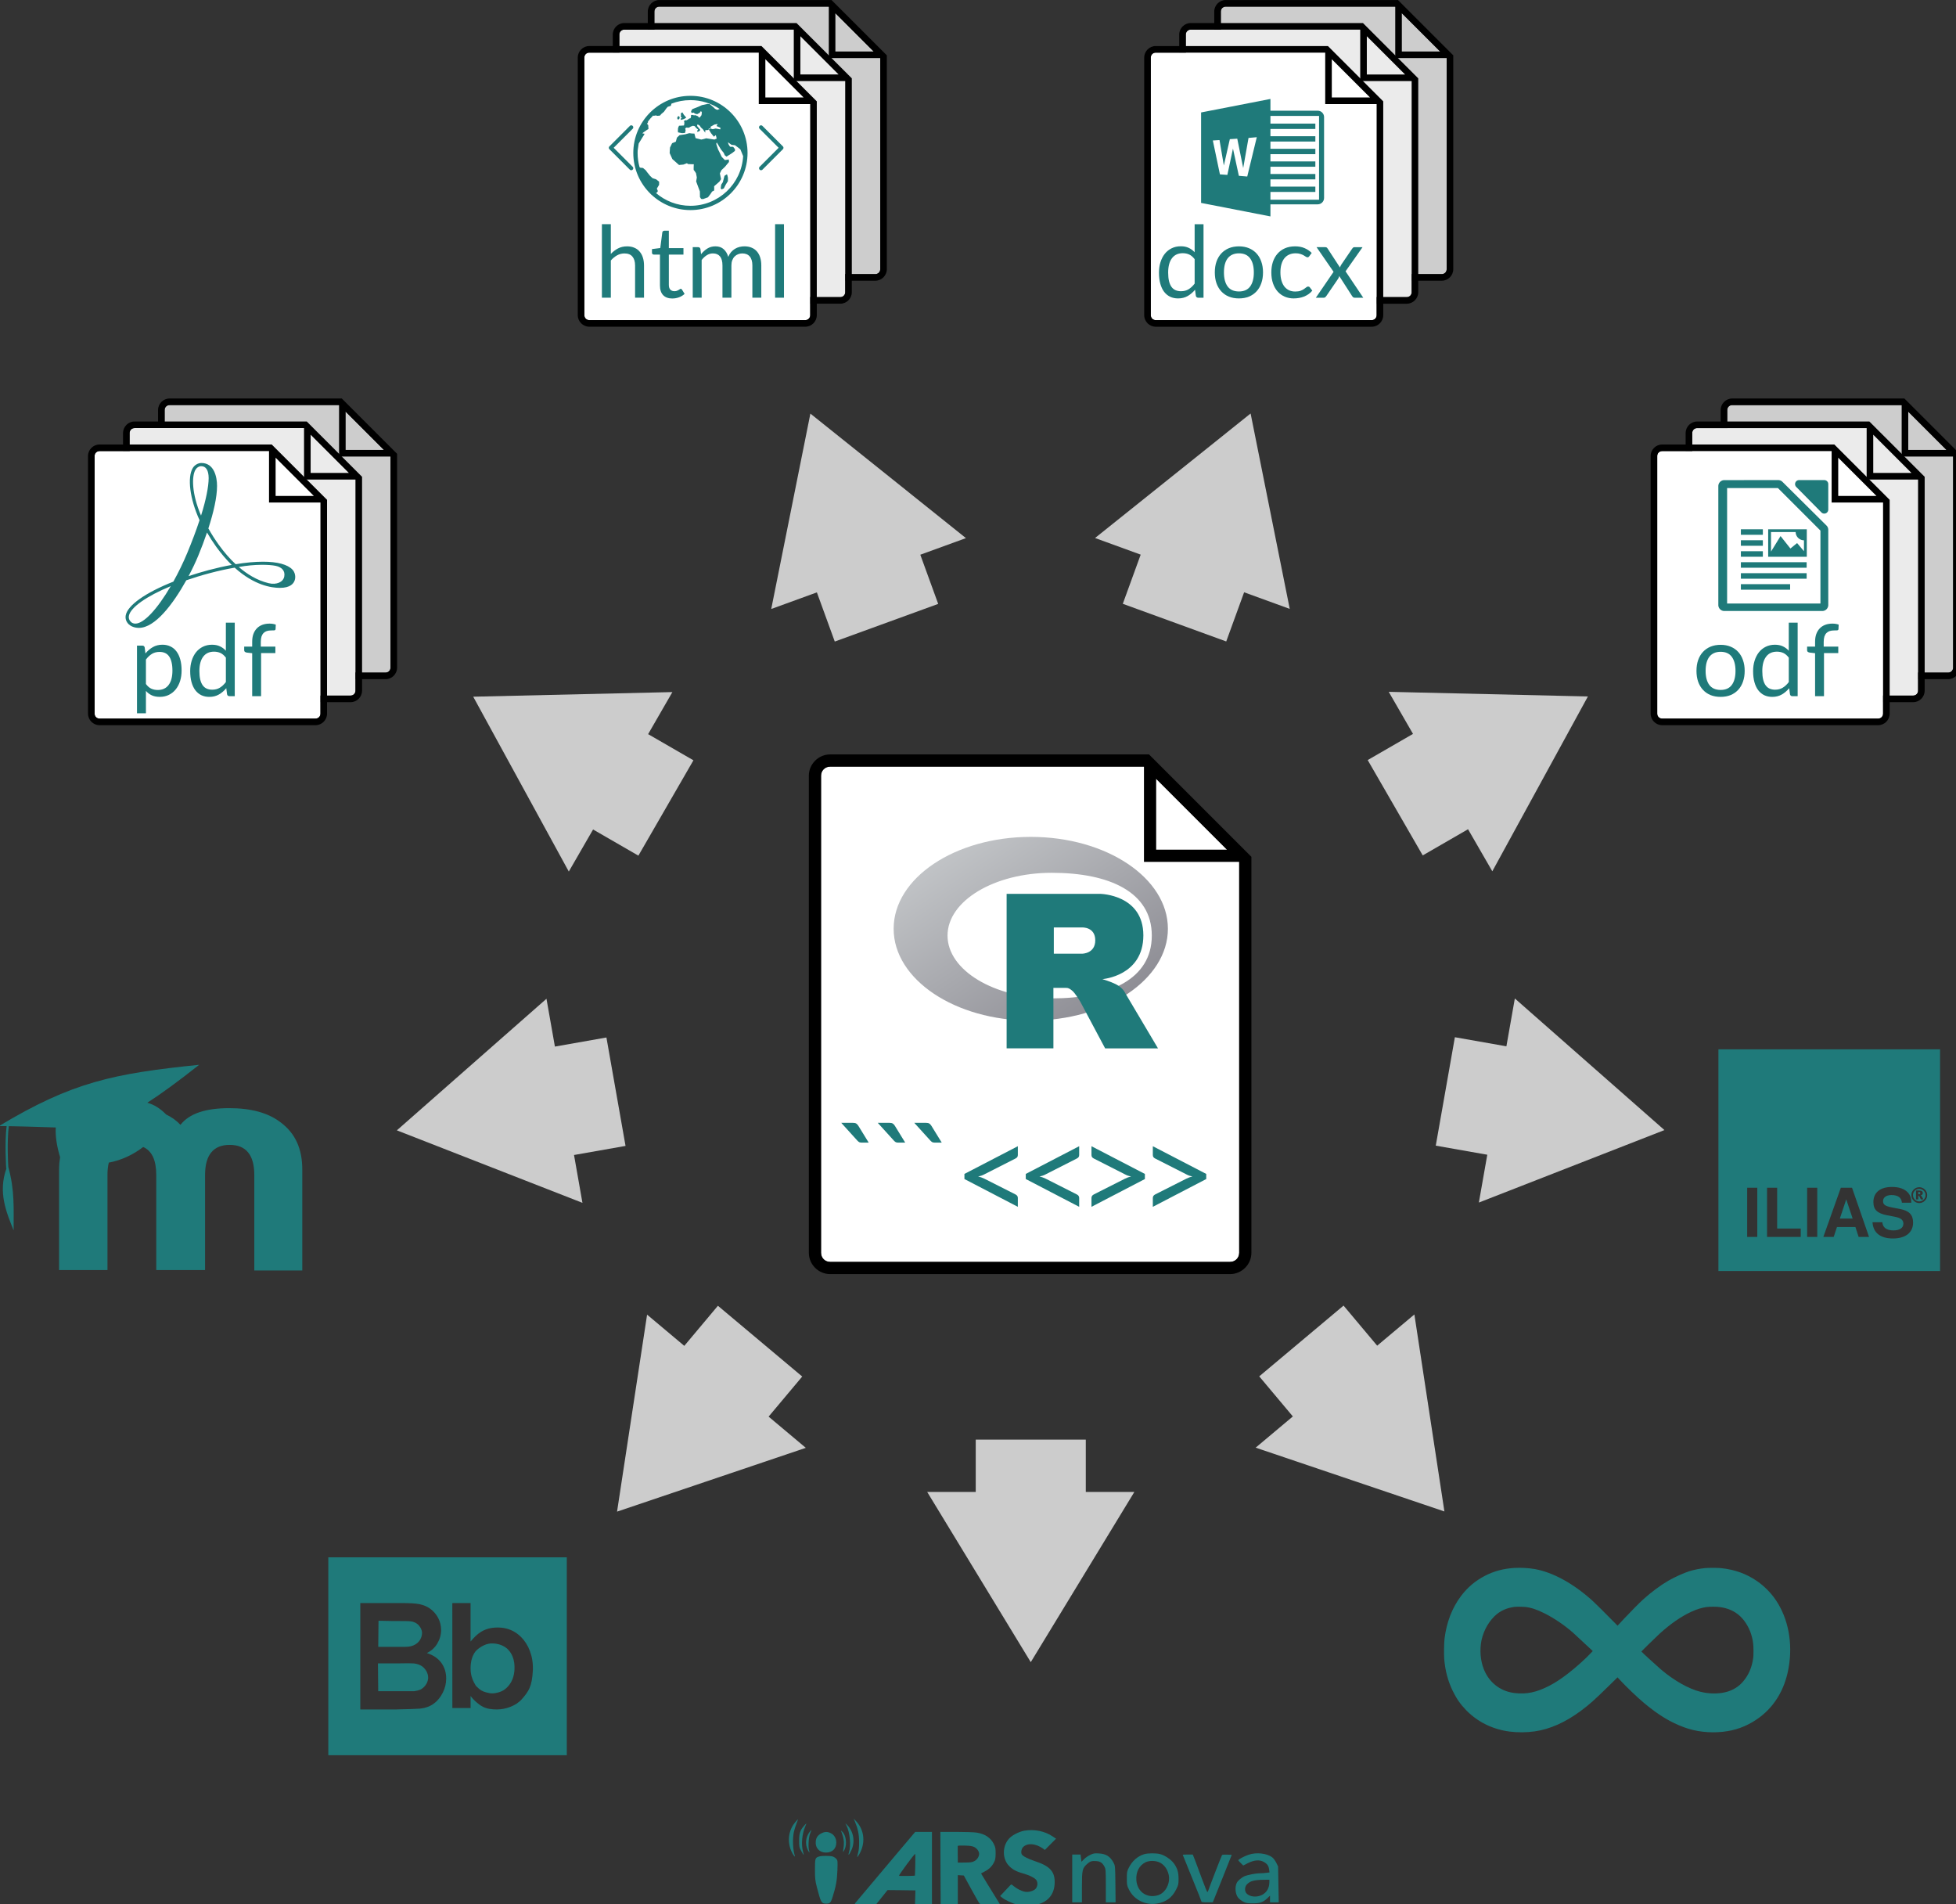 <?xml version="1.0" encoding="UTF-8" standalone="no"?>
<svg
   xmlns:dc="http://purl.org/dc/elements/1.1/"
   xmlns:cc="http://creativecommons.org/ns#"
   xmlns:rdf="http://www.w3.org/1999/02/22-rdf-syntax-ns#"
   xmlns:svg="http://www.w3.org/2000/svg"
   xmlns="http://www.w3.org/2000/svg"
   xmlns:xlink="http://www.w3.org/1999/xlink"
   xmlns:sodipodi="http://sodipodi.sourceforge.net/DTD/sodipodi-0.dtd"
   xmlns:inkscape="http://www.inkscape.org/namespaces/inkscape"
   id="svg5102"
   version="1.1"
   viewBox="0 0 256.646 249.816"
   height="944.187"
   width="970"
   sodipodi:docname="oneforall.svg"
   inkscape:version="0.92.2 (5c3e80d, 2017-08-06)">
  <rect x="0" y="0" width="256.646" height="249.816" fill="#333333" stroke="none"/>
  <sodipodi:namedview
     pagecolor="#ffffff"
     bordercolor="#666666"
     borderopacity="1"
     objecttolerance="10"
     gridtolerance="10"
     guidetolerance="10"
     inkscape:pageopacity="0"
     inkscape:pageshadow="2"
     inkscape:window-width="1920"
     inkscape:window-height="1016"
     id="namedview144"
     showgrid="false"
     inkscape:zoom="0.06414877"
     inkscape:cx="-888.58623"
     inkscape:cy="-895.28734"
     inkscape:window-x="0"
     inkscape:window-y="27"
     inkscape:window-maximized="1"
     inkscape:current-layer="svg5102"
     units="px" />
  <defs
     id="defs5096">
    <linearGradient
       y2="593.787"
       x2="590.863"
       y1="3.666"
       x1="0.741"
       spreadMethod="pad"
       gradientTransform="matrix(0.237,0,0,0.159,52.631,22.002)"
       gradientUnits="userSpaceOnUse"
       id="linearGradient7835"
       xlink:href="#gradientFill-1-6-0-5" />
    <linearGradient
       spreadMethod="pad"
       gradientUnits="userSpaceOnUse"
       y2="593.787"
       y1="3.666"
       x2="590.863"
       x1="0.741"
       id="gradientFill-1-6-0-5"
       gradientTransform="matrix(0.055,0,0,0.037,1046.104,182.43)">
      <stop
         id="stop6361-9-4-2-9"
         stop-opacity="1"
         stop-color="rgb(203,206,208)"
         offset="0" />
      <stop
         id="stop6363-0-9-8-7"
         stop-opacity="1"
         stop-color="rgb(132,131,139)"
         offset="1" />
    </linearGradient>
  </defs>
  <g
     transform="matrix(0.257,0,0,0.257,103.683,103.978)"
     id="layer1">
    <g
       id="g25047-2-3-0-0-8-2-6-0-5-0-8-1-4-0-6"
       transform="matrix(1.735,0,0,1.735,-2145.792,-1762.706)">
      <path
         id="path25004-3-7-1-84-28-8-7-6-4-7-4-3-9-9-1"
         transform="translate(0,-46.063)"
         d="m 1248.529,1054.379 c -1.523,0 -2.691,1.166 -2.691,2.689 v 86.805 53.525 c 0,1.523 1.168,2.691 2.691,2.691 h 64.141 53.523 c 1.523,2e-4 2.693,-1.168 2.693,-2.691 v -47.572 -67.426 c -9.438,-9.437 -17.367,-17.364 -28.023,-28.021 z"
         style="fill:#ffffff;fill-opacity:1;fill-rule:evenodd;stroke:none;stroke-width:1px;stroke-linecap:butt;stroke-linejoin:miter;stroke-opacity:1"
         inkscape:connector-curvature="0" />
      <path
         style="color:#000000;font-style:normal;font-variant:normal;font-weight:normal;font-stretch:normal;font-size:medium;line-height:normal;font-family:sans-serif;text-indent:0;text-align:start;text-decoration:none;text-decoration-line:none;text-decoration-style:solid;text-decoration-color:#000000;letter-spacing:normal;word-spacing:normal;text-transform:none;writing-mode:lr-tb;direction:ltr;baseline-shift:baseline;text-anchor:start;white-space:normal;clip-rule:nonzero;display:inline;overflow:visible;visibility:visible;opacity:1;isolation:auto;mix-blend-mode:normal;color-interpolation:sRGB;color-interpolation-filters:linearRGB;solid-color:#000000;solid-opacity:1;fill:#000000;fill-opacity:1;fill-rule:nonzero;stroke:none;stroke-width:1.6;stroke-linecap:round;stroke-linejoin:round;stroke-miterlimit:4;stroke-dasharray:none;stroke-dashoffset:0;stroke-opacity:1;color-rendering:auto;image-rendering:auto;shape-rendering:auto;text-rendering:auto;enable-background:accumulate"
         d="m 1248.531,1004.725 v 0 c -3.45,0 -6.282,2.83 -6.282,6.281 v 86.805 7.395 46.129 h 10e-4 c 0,3.45 2.83,6.282 6.281,6.282 h 71.615 46.05 v 0 c 3.45,0 6.282,-2.83 6.282,-6.281 v -46.13 -1.442 -68.912 l -0.793,-0.793 -2.795,-2.795 -22.948,-22.948 -3.59,-3.59 h -93.821 z m 0,3.592 h 92.334 v 28.022 h 28.023 10e-4 v 67.426 h -10e-4 v 47.572 c 0,1.523 -1.169,2.691 -2.692,2.691 h -53.524 v 0 h -64.141 c -1.523,0 -2.691,-1.169 -2.691,-2.692 v -53.524 h -10e-4 v -86.805 c 0,-1.523 1.169,-2.691 2.692,-2.691 z m 95.924,3.59 20.843,20.841 h -20.843 z"
         id="path24279-8-1-5-25-2-4-3-1-7-8-3-8-2-3-0"
         inkscape:connector-curvature="0" />
    </g>
    <g
       id="text8959-9-6-0-6"
       style="font-style:normal;font-variant:normal;font-weight:normal;font-stretch:normal;font-size:9.307px;line-height:0%;font-family:Lato;-inkscape-font-specification:'Lato, Normal';text-align:center;letter-spacing:-1.267px;word-spacing:-0.342px;writing-mode:lr-tb;text-anchor:middle;fill:#1f7a7a;fill-opacity:1;stroke:none;stroke-width:1px;stroke-linecap:butt;stroke-linejoin:miter;stroke-opacity:1"
       transform="matrix(7.581,0,0,7.581,-8207.677,4872.264)"
       aria-label="``` &lt;&lt;&gt;&gt;">
      <path
         id="path9651"
         d="m 1086.889,-620.461 q 0.153,0 0.228,0.051 0.074,0.046 0.14,0.154 l 0.693,1.126 h -0.475 q -0.098,0 -0.158,-0.028 -0.061,-0.033 -0.126,-0.102 l -1.089,-1.201 z"
         inkscape:connector-curvature="0" />
      <path
         id="path9653"
         d="m 1089.348,-620.461 q 0.154,0 0.228,0.051 0.074,0.046 0.14,0.154 l 0.693,1.126 h -0.475 q -0.098,0 -0.158,-0.028 -0.06,-0.033 -0.126,-0.102 l -1.089,-1.201 z"
         inkscape:connector-curvature="0" />
      <path
         id="path9655"
         d="m 1091.808,-620.461 q 0.154,0 0.228,0.051 0.074,0.046 0.14,0.154 l 0.693,1.126 h -0.475 q -0.098,0 -0.158,-0.028 -0.06,-0.033 -0.126,-0.102 l -1.089,-1.201 z"
         inkscape:connector-curvature="0" />
      <path
         id="path9657"
         d="m 1094.397,-617.022 3.597,-1.866 v 0.591 q 0,0.079 -0.037,0.14 -0.037,0.056 -0.13,0.102 l -2.089,1.061 q -0.093,0.051 -0.2,0.088 -0.102,0.033 -0.219,0.06 0.116,0.023 0.219,0.06 0.107,0.037 0.2,0.084 l 2.089,1.056 q 0.093,0.046 0.13,0.107 0.037,0.06 0.037,0.135 v 0.596 l -3.597,-1.871 z"
         inkscape:connector-curvature="0" />
      <path
         id="path9659"
         d="m 1098.528,-617.022 3.597,-1.866 v 0.591 q 0,0.079 -0.037,0.14 -0.037,0.056 -0.13,0.102 l -2.089,1.061 q -0.093,0.051 -0.2,0.088 -0.102,0.033 -0.219,0.06 0.116,0.023 0.219,0.06 0.107,0.037 0.2,0.084 l 2.089,1.056 q 0.093,0.046 0.13,0.107 0.037,0.06 0.037,0.135 v 0.596 l -3.597,-1.871 z"
         inkscape:connector-curvature="0" />
      <path
         id="path9661"
         d="m 1102.953,-614.807 v -0.596 q 0,-0.074 0.037,-0.135 0.037,-0.06 0.13,-0.107 l 2.089,-1.056 q 0.093,-0.046 0.196,-0.084 0.102,-0.037 0.219,-0.06 -0.116,-0.028 -0.219,-0.06 -0.102,-0.037 -0.196,-0.088 l -2.089,-1.061 q -0.093,-0.046 -0.13,-0.102 -0.037,-0.06 -0.037,-0.14 v -0.591 l 3.597,1.866 v 0.344 z"
         inkscape:connector-curvature="0" />
      <path
         id="path9663"
         d="m 1107.085,-614.807 v -0.596 q 0,-0.074 0.037,-0.135 0.037,-0.06 0.13,-0.107 l 2.089,-1.056 q 0.093,-0.046 0.195,-0.084 0.102,-0.037 0.219,-0.06 -0.116,-0.028 -0.219,-0.06 -0.102,-0.037 -0.195,-0.088 l -2.089,-1.061 q -0.093,-0.046 -0.13,-0.102 -0.037,-0.06 -0.037,-0.14 v -0.591 l 3.597,1.866 v 0.344 z"
         inkscape:connector-curvature="0" />
    </g>
    <g
       id="g18270">
      <path
         style="fill:url(#linearGradient7835);fill-rule:evenodd"
         d="m 122.816,116.359 c -38.665,0 -70.009,-20.992 -70.009,-46.887 0,-25.895 31.344,-46.887 70.009,-46.887 38.665,0 70.009,20.992 70.009,46.887 0,25.895 -31.344,46.887 -70.009,46.887 z m 10.716,-75.443 c -29.389,0 -53.213,14.351 -53.213,32.054 0,17.703 23.824,32.054 53.213,32.054 29.389,0 51.077,-9.812 51.077,-32.054 0,-22.235 -21.688,-32.054 -51.077,-32.054 z"
         id="path6365-3-6-1-9"
         inkscape:connector-curvature="0" />
      <path
         style="fill:#1f7a7a"
         d="m 159.428,95.206 c 0,0 4.238,1.279 6.699,2.524 0.854,0.432 2.332,1.295 3.398,2.427 1.044,1.109 1.553,2.233 1.553,2.233 l 16.699,28.155 h -26.99 l -12.621,-23.702 c 0,0 -2.585,-4.441 -4.175,-5.728 -1.327,-1.074 -1.892,-1.456 -3.204,-1.456 -0.913,0 -6.413,0 -6.413,0 V 130.529 H 110.49 V 51.676 h 47.961 c 0,0 21.845,0.395 21.845,21.177 0,20.783 -20.874,22.33 -20.874,22.33 z M 149.039,68.803 h -14.459 v 13.408 h 14.466 c 0,0 6.699,0 6.699,-6.82 0,-6.936 -6.699,-6.573 -6.699,-6.573 z"
         id="path6367-6-3-2-4"
         inkscape:connector-curvature="0" />
    </g>
    <g
       id="g7151-0"
       transform="matrix(4.092,0,0,4.092,-4193.816,-1761.779)">
      <g
         id="g7058-9"
         transform="matrix(0.229,0,0,0.229,793.312,101.592)">
        <path
           id="path7060-1"
           transform="translate(0,-46.063)"
           d="m 1248.529,1054.379 c -1.523,0 -2.691,1.166 -2.691,2.689 v 86.805 53.525 c 0,1.523 1.168,2.691 2.691,2.691 h 64.141 53.523 c 1.523,2e-4 2.693,-1.168 2.693,-2.691 v -47.572 -67.426 c -9.438,-9.437 -17.367,-17.364 -28.023,-28.021 z"
           style="fill:#cdcdcd;fill-opacity:1;fill-rule:evenodd;stroke:none;stroke-width:1px;stroke-linecap:butt;stroke-linejoin:miter;stroke-opacity:1"
           inkscape:connector-curvature="0" />
        <path
           style="color:#000000;font-style:normal;font-variant:normal;font-weight:normal;font-stretch:normal;font-size:medium;line-height:normal;font-family:sans-serif;text-indent:0;text-align:start;text-decoration:none;text-decoration-line:none;text-decoration-style:solid;text-decoration-color:#000000;letter-spacing:normal;word-spacing:normal;text-transform:none;writing-mode:lr-tb;direction:ltr;baseline-shift:baseline;text-anchor:start;white-space:normal;clip-rule:nonzero;display:inline;overflow:visible;visibility:visible;opacity:1;isolation:auto;mix-blend-mode:normal;color-interpolation:sRGB;color-interpolation-filters:linearRGB;solid-color:#000000;solid-opacity:1;fill:#000000;fill-opacity:1;fill-rule:nonzero;stroke:none;stroke-width:1.6;stroke-linecap:round;stroke-linejoin:round;stroke-miterlimit:4;stroke-dasharray:none;stroke-dashoffset:0;stroke-opacity:1;color-rendering:auto;image-rendering:auto;shape-rendering:auto;text-rendering:auto;enable-background:accumulate"
           d="m 1248.531,1004.725 v 0 c -3.45,0 -6.282,2.83 -6.282,6.281 v 86.805 7.395 46.129 h 10e-4 c 0,3.45 2.83,6.282 6.281,6.282 h 71.615 46.05 v 0 c 3.45,0 6.282,-2.83 6.282,-6.281 v -46.13 -1.442 -68.912 l -0.793,-0.793 -2.795,-2.795 -22.948,-22.948 -3.59,-3.59 h -93.821 z m 0,3.592 h 92.334 v 28.022 h 28.023 10e-4 v 67.426 h -10e-4 v 47.572 c 0,1.523 -1.169,2.691 -2.692,2.691 h -53.524 v 0 h -64.141 c -1.523,0 -2.691,-1.169 -2.691,-2.692 v -53.524 h -10e-4 v -86.805 c 0,-1.523 1.169,-2.691 2.692,-2.691 z m 95.924,3.59 20.843,20.841 h -20.843 z"
           id="path7062-7"
           inkscape:connector-curvature="0" />
      </g>
      <g
         id="g7064-7"
         transform="matrix(0.229,0,0,0.229,788.943,104.462)">
        <path
           id="path7066-1"
           transform="translate(0,-46.063)"
           d="m 1248.529,1054.379 c -1.523,0 -2.691,1.166 -2.691,2.689 v 86.805 53.525 c 0,1.523 1.168,2.691 2.691,2.691 h 64.141 53.523 c 1.523,2e-4 2.693,-1.168 2.693,-2.691 v -47.572 -67.426 c -9.438,-9.437 -17.367,-17.364 -28.023,-28.021 z"
           style="fill:#ebebeb;fill-opacity:1;fill-rule:evenodd;stroke:none;stroke-width:1px;stroke-linecap:butt;stroke-linejoin:miter;stroke-opacity:1"
           inkscape:connector-curvature="0" />
        <path
           style="color:#000000;font-style:normal;font-variant:normal;font-weight:normal;font-stretch:normal;font-size:medium;line-height:normal;font-family:sans-serif;text-indent:0;text-align:start;text-decoration:none;text-decoration-line:none;text-decoration-style:solid;text-decoration-color:#000000;letter-spacing:normal;word-spacing:normal;text-transform:none;writing-mode:lr-tb;direction:ltr;baseline-shift:baseline;text-anchor:start;white-space:normal;clip-rule:nonzero;display:inline;overflow:visible;visibility:visible;opacity:1;isolation:auto;mix-blend-mode:normal;color-interpolation:sRGB;color-interpolation-filters:linearRGB;solid-color:#000000;solid-opacity:1;fill:#000000;fill-opacity:1;fill-rule:nonzero;stroke:none;stroke-width:1.6;stroke-linecap:round;stroke-linejoin:round;stroke-miterlimit:4;stroke-dasharray:none;stroke-dashoffset:0;stroke-opacity:1;color-rendering:auto;image-rendering:auto;shape-rendering:auto;text-rendering:auto;enable-background:accumulate"
           d="m 1248.531,1004.725 v 0 c -3.45,0 -6.282,2.83 -6.282,6.281 v 86.805 7.395 46.129 h 10e-4 c 0,3.45 2.83,6.282 6.281,6.282 h 71.615 46.05 v 0 c 3.45,0 6.282,-2.83 6.282,-6.281 v -46.13 -1.442 -68.912 l -0.793,-0.793 -2.795,-2.795 -22.948,-22.948 -3.59,-3.59 h -93.821 z m 0,3.592 h 92.334 v 28.022 h 28.023 10e-4 v 67.426 h -10e-4 v 47.572 c 0,1.523 -1.169,2.691 -2.692,2.691 h -53.524 v 0 h -64.141 c -1.523,0 -2.691,-1.169 -2.691,-2.692 v -53.524 h -10e-4 v -86.805 c 0,-1.523 1.169,-2.691 2.692,-2.691 z m 95.924,3.59 20.843,20.841 h -20.843 z"
           id="path7068-1"
           inkscape:connector-curvature="0" />
      </g>
      <g
         transform="translate(-15.026,982.525)"
         id="g8963-5-1-5">
        <g
           id="g25047-2-3-0-0-8-2-6-0-5-0-8-4-8-9"
           transform="matrix(0.229,0,0,0.229,799.6,-875.194)">
          <path
             id="path25004-3-7-1-84-28-8-7-6-4-7-4-7-7-7"
             transform="translate(0,-46.063)"
             d="m 1248.529,1054.379 c -1.523,0 -2.691,1.166 -2.691,2.689 v 86.805 53.525 c 0,1.523 1.168,2.691 2.691,2.691 h 64.141 53.523 c 1.523,2e-4 2.693,-1.168 2.693,-2.691 v -47.572 -67.426 c -9.438,-9.437 -17.367,-17.364 -28.023,-28.021 z"
             style="fill:#ffffff;fill-opacity:1;fill-rule:evenodd;stroke:none;stroke-width:1px;stroke-linecap:butt;stroke-linejoin:miter;stroke-opacity:1"
             inkscape:connector-curvature="0" />
          <path
             style="color:#000000;font-style:normal;font-variant:normal;font-weight:normal;font-stretch:normal;font-size:medium;line-height:normal;font-family:sans-serif;text-indent:0;text-align:start;text-decoration:none;text-decoration-line:none;text-decoration-style:solid;text-decoration-color:#000000;letter-spacing:normal;word-spacing:normal;text-transform:none;writing-mode:lr-tb;direction:ltr;baseline-shift:baseline;text-anchor:start;white-space:normal;clip-rule:nonzero;display:inline;overflow:visible;visibility:visible;opacity:1;isolation:auto;mix-blend-mode:normal;color-interpolation:sRGB;color-interpolation-filters:linearRGB;solid-color:#000000;solid-opacity:1;fill:#000000;fill-opacity:1;fill-rule:nonzero;stroke:none;stroke-width:1.6;stroke-linecap:round;stroke-linejoin:round;stroke-miterlimit:4;stroke-dasharray:none;stroke-dashoffset:0;stroke-opacity:1;color-rendering:auto;image-rendering:auto;shape-rendering:auto;text-rendering:auto;enable-background:accumulate"
             d="m 1248.531,1004.725 v 0 c -3.45,0 -6.282,2.83 -6.282,6.281 v 86.805 7.395 46.129 h 10e-4 c 0,3.45 2.83,6.282 6.281,6.282 h 71.615 46.05 v 0 c 3.45,0 6.282,-2.83 6.282,-6.281 v -46.13 -1.442 -68.912 l -0.793,-0.793 -2.795,-2.795 -22.948,-22.948 -3.59,-3.59 h -93.821 z m 0,3.592 h 92.334 v 28.022 h 28.023 10e-4 v 67.426 h -10e-4 v 47.572 c 0,1.523 -1.169,2.691 -2.692,2.691 h -53.524 v 0 h -64.141 c -1.523,0 -2.691,-1.169 -2.691,-2.692 v -53.524 h -10e-4 v -86.805 c 0,-1.523 1.169,-2.691 2.692,-2.691 z m 95.924,3.59 20.843,20.841 h -20.843 z"
             id="path24279-8-1-5-25-2-4-3-1-7-8-3-65-9-7"
             inkscape:connector-curvature="0" />
        </g>
        <g
           id="text8959-6-2-6"
           style="font-style:normal;font-weight:normal;line-height:0%;font-family:sans-serif;letter-spacing:-1.267px;word-spacing:-0.342px;fill:#1f7a7a;fill-opacity:1;stroke:none;stroke-width:1px;stroke-linecap:butt;stroke-linejoin:miter;stroke-opacity:1"
           aria-label="docx">
          <path
             id="path9682"
             style="font-style:normal;font-variant:normal;font-weight:normal;font-stretch:normal;font-size:12.452px;line-height:1.36;font-family:Lato;-inkscape-font-specification:Lato;text-align:center;letter-spacing:0px;word-spacing:0px;text-anchor:middle;fill:#1f7a7a;fill-opacity:1"
             d="m 1090.816,-613.718 q -0.237,0 -0.299,-0.23 l -0.1,-0.766 q -0.405,0.492 -0.928,0.791 -0.517,0.293 -1.189,0.293 -0.542,0 -0.984,-0.205 -0.442,-0.212 -0.753,-0.616 -0.311,-0.405 -0.479,-1.009 -0.168,-0.604 -0.168,-1.388 0,-0.697 0.187,-1.295 0.187,-0.604 0.535,-1.046 0.349,-0.442 0.853,-0.691 0.511,-0.255 1.146,-0.255 0.579,0 0.99,0.199 0.417,0.193 0.741,0.548 v -3.499 h 1.108 v 9.171 z m -2.154,-0.809 q 0.548,0 0.953,-0.249 0.411,-0.249 0.753,-0.704 v -3.044 q -0.311,-0.411 -0.672,-0.579 -0.361,-0.168 -0.809,-0.168 -0.878,0 -1.351,0.629 -0.473,0.629 -0.473,1.793 0,0.616 0.106,1.058 0.106,0.436 0.311,0.722 0.205,0.28 0.504,0.411 0.299,0.131 0.679,0.131 z"
             inkscape:connector-curvature="0" />
          <path
             id="path9684"
             style="font-style:normal;font-variant:normal;font-weight:normal;font-stretch:normal;font-size:12.452px;line-height:1.36;font-family:Lato;-inkscape-font-specification:Lato;text-align:center;letter-spacing:0px;word-spacing:0px;text-anchor:middle;fill:#1f7a7a;fill-opacity:1"
             d="m 1095.897,-620.125 q 0.691,0 1.245,0.23 0.554,0.23 0.946,0.654 0.392,0.423 0.598,1.027 0.212,0.598 0.212,1.339 0,0.747 -0.212,1.345 -0.205,0.598 -0.598,1.021 -0.392,0.423 -0.946,0.654 -0.554,0.224 -1.245,0.224 -0.697,0 -1.258,-0.224 -0.554,-0.23 -0.946,-0.654 -0.392,-0.423 -0.604,-1.021 -0.205,-0.598 -0.205,-1.345 0,-0.741 0.205,-1.339 0.212,-0.604 0.604,-1.027 0.392,-0.423 0.946,-0.654 0.56,-0.23 1.258,-0.23 z m 0,5.628 q 0.934,0 1.395,-0.623 0.461,-0.629 0.461,-1.749 0,-1.127 -0.461,-1.756 -0.461,-0.629 -1.395,-0.629 -0.473,0 -0.828,0.162 -0.349,0.162 -0.585,0.467 -0.23,0.305 -0.349,0.753 -0.112,0.442 -0.112,1.002 0,1.121 0.461,1.749 0.467,0.623 1.413,0.623 z"
             inkscape:connector-curvature="0" />
          <path
             id="path9686"
             style="font-style:normal;font-variant:normal;font-weight:normal;font-stretch:normal;font-size:12.452px;line-height:1.36;font-family:Lato;-inkscape-font-specification:Lato;text-align:center;letter-spacing:0px;word-spacing:0px;text-anchor:middle;fill:#1f7a7a;fill-opacity:1"
             d="m 1104.68,-618.904 q -0.05,0.069 -0.1,0.106 -0.05,0.037 -0.137,0.037 -0.093,0 -0.205,-0.075 -0.112,-0.081 -0.28,-0.174 -0.162,-0.093 -0.405,-0.168 -0.237,-0.081 -0.585,-0.081 -0.467,0 -0.822,0.168 -0.355,0.162 -0.598,0.473 -0.237,0.311 -0.361,0.753 -0.118,0.442 -0.118,0.99 0,0.573 0.131,1.021 0.131,0.442 0.367,0.747 0.243,0.299 0.579,0.461 0.343,0.156 0.766,0.156 0.405,0 0.666,-0.093 0.262,-0.1 0.43,-0.218 0.174,-0.118 0.286,-0.212 0.118,-0.1 0.23,-0.1 0.137,0 0.212,0.106 l 0.311,0.405 q -0.205,0.255 -0.467,0.436 -0.261,0.181 -0.567,0.305 -0.299,0.118 -0.629,0.174 -0.33,0.056 -0.672,0.056 -0.592,0 -1.102,-0.218 -0.504,-0.218 -0.878,-0.629 -0.374,-0.417 -0.585,-1.021 -0.212,-0.604 -0.212,-1.376 0,-0.704 0.193,-1.301 0.199,-0.598 0.573,-1.027 0.38,-0.436 0.928,-0.679 0.554,-0.243 1.27,-0.243 0.666,0 1.17,0.218 0.51,0.212 0.903,0.604 z"
             inkscape:connector-curvature="0" />
          <path
             id="path9688"
             style="font-style:normal;font-variant:normal;font-weight:normal;font-stretch:normal;font-size:12.452px;line-height:1.36;font-family:Lato;-inkscape-font-specification:Lato;text-align:center;letter-spacing:0px;word-spacing:0px;text-anchor:middle;fill:#1f7a7a;fill-opacity:1"
             d="m 1107.701,-616.949 -2.123,-3.076 h 1.065 q 0.137,0 0.199,0.044 0.062,0.044 0.112,0.125 l 1.544,2.366 q 0.056,-0.174 0.162,-0.349 l 1.357,-1.992 q 0.056,-0.087 0.118,-0.137 0.068,-0.056 0.162,-0.056 h 1.021 l -2.123,3.013 2.21,3.293 h -1.065 q -0.137,0 -0.218,-0.069 -0.075,-0.075 -0.124,-0.162 l -1.588,-2.472 q -0.044,0.181 -0.131,0.324 l -1.469,2.148 q -0.062,0.087 -0.137,0.162 -0.068,0.069 -0.193,0.069 h -0.99 z"
             inkscape:connector-curvature="0" />
        </g>
        <path
           id="rect9022-7-2-3"
           d="m 1099.824,-638.512 -8.652,1.685 v 11.282 l 8.652,1.685 v -1.507 h 5.896 c 0.441,0 0.796,-0.355 0.796,-0.796 v -10.087 c 0,-0.441 -0.355,-0.796 -0.796,-0.796 h -5.896 z m 0,2.116 h 6.066 v 10.45 h -6.066 v -0.964 h 5.604 v -0.668 h -5.604 v -0.904 h 5.604 V -629.15 h -5.604 v -0.904 h 5.604 v -0.668 h -5.604 v -0.904 h 5.604 v -0.668 h -5.604 v -0.904 h 5.604 v -0.667 h -5.604 v -0.904 h 5.604 v -0.668 h -5.604 z m -1.703,2.654 -1.191,4.906 -1.046,-0.088 -0.735,-3.395 -0.699,3.281 -0.928,-0.066 -0.885,-4.227 0.833,-0.053 0.541,3.176 0.747,-3.289 0.927,-0.06 0.742,3.662 0.662,-3.754 1.033,-0.092 z"
           style="opacity:1;fill:#1f7a7a;fill-opacity:1;fill-rule:nonzero;stroke:none;stroke-width:2;stroke-linecap:round;stroke-linejoin:round;stroke-miterlimit:4;stroke-dasharray:none;stroke-dashoffset:0;stroke-opacity:1"
           inkscape:connector-curvature="0" />
      </g>
    </g>
    <g
       id="g7128-6"
       transform="matrix(4.092,0,0,4.092,-4270.339,-1731.4)">
      <g
         transform="matrix(0.229,0,0,0.229,741.34,94.168)"
         id="g25047-2-3-0-0-8-2-6-0-5-0-8-1-4-0-3-0-5">
        <path
           style="fill:#cdcdcd;fill-opacity:1;fill-rule:evenodd;stroke:none;stroke-width:1px;stroke-linecap:butt;stroke-linejoin:miter;stroke-opacity:1"
           d="m 1248.529,1054.379 c -1.523,0 -2.691,1.166 -2.691,2.689 v 86.805 53.525 c 0,1.523 1.168,2.691 2.691,2.691 h 64.141 53.523 c 1.523,2e-4 2.693,-1.168 2.693,-2.691 v -47.572 -67.426 c -9.438,-9.437 -17.367,-17.364 -28.023,-28.021 z"
           transform="translate(0,-46.063)"
           id="path25004-3-7-1-84-28-8-7-6-4-7-4-3-9-9-7-7-6"
           inkscape:connector-curvature="0" />
        <path
           id="path24279-8-1-5-25-2-4-3-1-7-8-3-8-2-3-4-8-3"
           d="m 1248.531,1004.725 v 0 c -3.45,0 -6.282,2.83 -6.282,6.281 v 86.805 7.395 46.129 h 10e-4 c 0,3.45 2.83,6.282 6.281,6.282 h 71.615 46.05 v 0 c 3.45,0 6.282,-2.83 6.282,-6.281 v -46.13 -1.442 -68.912 l -0.793,-0.793 -2.795,-2.795 -22.948,-22.948 -3.59,-3.59 h -93.821 z m 0,3.592 h 92.334 v 28.022 h 28.023 10e-4 v 67.426 h -10e-4 v 47.572 c 0,1.523 -1.169,2.691 -2.692,2.691 h -53.524 v 0 h -64.141 c -1.523,0 -2.691,-1.169 -2.691,-2.692 v -53.524 h -10e-4 v -86.805 c 0,-1.523 1.169,-2.691 2.692,-2.691 z m 95.924,3.59 20.843,20.841 h -20.843 z"
           style="color:#000000;font-style:normal;font-variant:normal;font-weight:normal;font-stretch:normal;font-size:medium;line-height:normal;font-family:sans-serif;text-indent:0;text-align:start;text-decoration:none;text-decoration-line:none;text-decoration-style:solid;text-decoration-color:#000000;letter-spacing:normal;word-spacing:normal;text-transform:none;writing-mode:lr-tb;direction:ltr;baseline-shift:baseline;text-anchor:start;white-space:normal;clip-rule:nonzero;display:inline;overflow:visible;visibility:visible;opacity:1;isolation:auto;mix-blend-mode:normal;color-interpolation:sRGB;color-interpolation-filters:linearRGB;solid-color:#000000;solid-opacity:1;fill:#000000;fill-opacity:1;fill-rule:nonzero;stroke:none;stroke-width:1.6;stroke-linecap:round;stroke-linejoin:round;stroke-miterlimit:4;stroke-dasharray:none;stroke-dashoffset:0;stroke-opacity:1;color-rendering:auto;image-rendering:auto;shape-rendering:auto;text-rendering:auto;enable-background:accumulate"
           inkscape:connector-curvature="0" />
      </g>
      <g
         transform="matrix(0.229,0,0,0.229,736.971,97.037)"
         id="g25047-2-3-0-0-8-2-6-0-5-0-8-1-4-0-3-4-9">
        <path
           style="fill:#ebebeb;fill-opacity:1;fill-rule:evenodd;stroke:none;stroke-width:1px;stroke-linecap:butt;stroke-linejoin:miter;stroke-opacity:1"
           d="m 1248.529,1054.379 c -1.523,0 -2.691,1.166 -2.691,2.689 v 86.805 53.525 c 0,1.523 1.168,2.691 2.691,2.691 h 64.141 53.523 c 1.523,2e-4 2.693,-1.168 2.693,-2.691 v -47.572 -67.426 c -9.438,-9.437 -17.367,-17.364 -28.023,-28.021 z"
           transform="translate(0,-46.063)"
           id="path25004-3-7-1-84-28-8-7-6-4-7-4-3-9-9-7-4-4"
           inkscape:connector-curvature="0" />
        <path
           id="path24279-8-1-5-25-2-4-3-1-7-8-3-8-2-3-4-3-8"
           d="m 1248.531,1004.725 v 0 c -3.45,0 -6.282,2.83 -6.282,6.281 v 86.805 7.395 46.129 h 10e-4 c 0,3.45 2.83,6.282 6.281,6.282 h 71.615 46.05 v 0 c 3.45,0 6.282,-2.83 6.282,-6.281 v -46.13 -1.442 -68.912 l -0.793,-0.793 -2.795,-2.795 -22.948,-22.948 -3.59,-3.59 h -93.821 z m 0,3.592 h 92.334 v 28.022 h 28.023 10e-4 v 67.426 h -10e-4 v 47.572 c 0,1.523 -1.169,2.691 -2.692,2.691 h -53.524 v 0 h -64.141 c -1.523,0 -2.691,-1.169 -2.691,-2.692 v -53.524 h -10e-4 v -86.805 c 0,-1.523 1.169,-2.691 2.692,-2.691 z m 95.924,3.59 20.843,20.841 h -20.843 z"
           style="color:#000000;font-style:normal;font-variant:normal;font-weight:normal;font-stretch:normal;font-size:medium;line-height:normal;font-family:sans-serif;text-indent:0;text-align:start;text-decoration:none;text-decoration-line:none;text-decoration-style:solid;text-decoration-color:#000000;letter-spacing:normal;word-spacing:normal;text-transform:none;writing-mode:lr-tb;direction:ltr;baseline-shift:baseline;text-anchor:start;white-space:normal;clip-rule:nonzero;display:inline;overflow:visible;visibility:visible;opacity:1;isolation:auto;mix-blend-mode:normal;color-interpolation:sRGB;color-interpolation-filters:linearRGB;solid-color:#000000;solid-opacity:1;fill:#000000;fill-opacity:1;fill-rule:nonzero;stroke:none;stroke-width:1.6;stroke-linecap:round;stroke-linejoin:round;stroke-miterlimit:4;stroke-dasharray:none;stroke-dashoffset:0;stroke-opacity:1;color-rendering:auto;image-rendering:auto;shape-rendering:auto;text-rendering:auto;enable-background:accumulate"
           inkscape:connector-curvature="0" />
      </g>
      <g
         transform="translate(-66.998,975.1)"
         id="g8963-6-3-3-1">
        <g
           id="g25047-2-3-0-0-8-2-6-0-5-0-8-75-6-6-2"
           transform="matrix(0.229,0,0,0.229,799.6,-875.194)">
          <path
             id="path25004-3-7-1-84-28-8-7-6-4-7-4-35-5-1-9"
             transform="translate(0,-46.063)"
             d="m 1248.529,1054.379 c -1.523,0 -2.691,1.166 -2.691,2.689 v 86.805 53.525 c 0,1.523 1.168,2.691 2.691,2.691 h 64.141 53.523 c 1.523,2e-4 2.693,-1.168 2.693,-2.691 v -47.572 -67.426 c -9.438,-9.437 -17.367,-17.364 -28.023,-28.021 z"
             style="fill:#ffffff;fill-opacity:1;fill-rule:evenodd;stroke:none;stroke-width:1px;stroke-linecap:butt;stroke-linejoin:miter;stroke-opacity:1"
             inkscape:connector-curvature="0" />
          <path
             style="color:#000000;font-style:normal;font-variant:normal;font-weight:normal;font-stretch:normal;font-size:medium;line-height:normal;font-family:sans-serif;text-indent:0;text-align:start;text-decoration:none;text-decoration-line:none;text-decoration-style:solid;text-decoration-color:#000000;letter-spacing:normal;word-spacing:normal;text-transform:none;writing-mode:lr-tb;direction:ltr;baseline-shift:baseline;text-anchor:start;white-space:normal;clip-rule:nonzero;display:inline;overflow:visible;visibility:visible;opacity:1;isolation:auto;mix-blend-mode:normal;color-interpolation:sRGB;color-interpolation-filters:linearRGB;solid-color:#000000;solid-opacity:1;fill:#000000;fill-opacity:1;fill-rule:nonzero;stroke:none;stroke-width:1.6;stroke-linecap:round;stroke-linejoin:round;stroke-miterlimit:4;stroke-dasharray:none;stroke-dashoffset:0;stroke-opacity:1;color-rendering:auto;image-rendering:auto;shape-rendering:auto;text-rendering:auto;enable-background:accumulate"
             d="m 1248.531,1004.725 v 0 c -3.45,0 -6.282,2.83 -6.282,6.281 v 86.805 7.395 46.129 h 10e-4 c 0,3.45 2.83,6.282 6.281,6.282 h 71.615 46.05 v 0 c 3.45,0 6.282,-2.83 6.282,-6.281 v -46.13 -1.442 -68.912 l -0.793,-0.793 -2.795,-2.795 -22.948,-22.948 -3.59,-3.59 h -93.821 z m 0,3.592 h 92.334 v 28.022 h 28.023 10e-4 v 67.426 h -10e-4 v 47.572 c 0,1.523 -1.169,2.691 -2.692,2.691 h -53.524 v 0 h -64.141 c -1.523,0 -2.691,-1.169 -2.691,-2.692 v -53.524 h -10e-4 v -86.805 c 0,-1.523 1.169,-2.691 2.692,-2.691 z m 95.924,3.59 20.843,20.841 h -20.843 z"
             id="path24279-8-1-5-25-2-4-3-1-7-8-3-6-6-0-3"
             inkscape:connector-curvature="0" />
        </g>
        <g
           id="text8959-2-3-6-9"
           style="font-style:normal;font-weight:normal;line-height:0%;font-family:sans-serif;letter-spacing:-1.267px;word-spacing:-0.342px;fill:#1f7a7a;fill-opacity:1;stroke:none;stroke-width:1px;stroke-linecap:butt;stroke-linejoin:miter;stroke-opacity:1"
           aria-label="html">
          <path
             id="path9673"
             style="font-style:normal;font-variant:normal;font-weight:normal;font-stretch:normal;font-size:12.452px;line-height:1.36;font-family:Lato;-inkscape-font-specification:Lato;text-align:center;letter-spacing:0px;word-spacing:0px;text-anchor:middle;fill:#1f7a7a;fill-opacity:1"
             d="m 1087.086,-613.718 v -9.171 h 1.114 v 3.711 q 0.405,-0.43 0.896,-0.685 0.492,-0.261 1.133,-0.261 0.517,0 0.909,0.174 0.399,0.168 0.66,0.486 0.268,0.311 0.405,0.753 0.137,0.442 0.137,0.977 v 4.016 h -1.114 v -4.016 q 0,-0.716 -0.33,-1.108 -0.324,-0.398 -0.99,-0.398 -0.498,0 -0.928,0.237 -0.423,0.237 -0.778,0.641 v 4.644 z"
             inkscape:connector-curvature="0" />
          <path
             id="path9675"
             style="font-style:normal;font-variant:normal;font-weight:normal;font-stretch:normal;font-size:12.452px;line-height:1.36;font-family:Lato;-inkscape-font-specification:Lato;text-align:center;letter-spacing:0px;word-spacing:0px;text-anchor:middle;fill:#1f7a7a;fill-opacity:1"
             d="m 1095.88,-613.619 q -0.747,0 -1.152,-0.417 -0.399,-0.417 -0.399,-1.202 v -3.86 h -0.759 q -0.1,0 -0.168,-0.056 -0.069,-0.062 -0.069,-0.187 v -0.442 l 1.034,-0.131 0.255,-1.949 q 0.019,-0.093 0.081,-0.149 0.069,-0.062 0.174,-0.062 h 0.56 v 2.173 h 1.824 v 0.803 h -1.824 v 3.785 q 0,0.398 0.193,0.591 0.193,0.193 0.498,0.193 0.174,0 0.299,-0.044 0.131,-0.05 0.224,-0.106 0.093,-0.056 0.156,-0.1 0.068,-0.05 0.118,-0.05 0.087,0 0.156,0.106 l 0.324,0.529 q -0.286,0.268 -0.691,0.423 -0.405,0.149 -0.834,0.149 z"
             inkscape:connector-curvature="0" />
          <path
             id="path9677"
             style="font-style:normal;font-variant:normal;font-weight:normal;font-stretch:normal;font-size:12.452px;line-height:1.36;font-family:Lato;-inkscape-font-specification:Lato;text-align:center;letter-spacing:0px;word-spacing:0px;text-anchor:middle;fill:#1f7a7a;fill-opacity:1"
             d="m 1098.418,-613.718 v -6.307 h 0.666 q 0.237,0 0.293,0.23 l 0.081,0.647 q 0.349,-0.43 0.784,-0.704 0.436,-0.274 1.009,-0.274 0.635,0 1.027,0.355 0.398,0.355 0.573,0.959 0.137,-0.342 0.349,-0.591 0.218,-0.249 0.486,-0.411 0.268,-0.162 0.567,-0.237 0.305,-0.075 0.616,-0.075 0.498,0 0.884,0.162 0.392,0.156 0.66,0.461 0.274,0.305 0.417,0.753 0.143,0.442 0.143,1.015 v 4.016 h -1.114 v -4.016 q 0,-0.741 -0.324,-1.121 -0.324,-0.386 -0.934,-0.386 -0.274,0 -0.523,0.1 -0.243,0.093 -0.43,0.28 -0.187,0.187 -0.299,0.473 -0.106,0.28 -0.106,0.654 v 4.016 h -1.115 v -4.016 q 0,-0.76 -0.305,-1.133 -0.305,-0.374 -0.89,-0.374 -0.411,0 -0.76,0.224 -0.349,0.218 -0.641,0.598 v 4.7 z"
             inkscape:connector-curvature="0" />
          <path
             id="path9679"
             style="font-style:normal;font-variant:normal;font-weight:normal;font-stretch:normal;font-size:12.452px;line-height:1.36;font-family:Lato;-inkscape-font-specification:Lato;text-align:center;letter-spacing:0px;word-spacing:0px;text-anchor:middle;fill:#1f7a7a;fill-opacity:1"
             d="m 1109.803,-622.889 v 9.171 h -1.108 v -9.171 z"
             inkscape:connector-curvature="0" />
        </g>
        <g
           transform="translate(0.69)"
           id="g7519-4-2-8">
          <g
             id="g7462-8-0-8"
             transform="matrix(0.198,0,0,0.198,676.652,-539.328)"
             style="fill:#1f7a7a;fill-opacity:1">
            <path
               style="color:#000000;font-style:normal;font-variant:normal;font-weight:normal;font-stretch:normal;font-size:medium;line-height:normal;font-family:sans-serif;text-indent:0;text-align:start;text-decoration:none;text-decoration-line:none;text-decoration-style:solid;text-decoration-color:#000000;letter-spacing:normal;word-spacing:normal;text-transform:none;writing-mode:lr-tb;direction:ltr;baseline-shift:baseline;text-anchor:start;white-space:normal;clip-rule:nonzero;display:inline;overflow:visible;visibility:visible;opacity:1;isolation:auto;mix-blend-mode:normal;color-interpolation:sRGB;color-interpolation-filters:linearRGB;solid-color:#000000;solid-opacity:1;fill:#1f7a7a;fill-opacity:1;fill-rule:nonzero;stroke:none;stroke-width:2.28;stroke-linecap:round;stroke-linejoin:round;stroke-miterlimit:4;stroke-dasharray:none;stroke-dashoffset:0;stroke-opacity:1;color-rendering:auto;image-rendering:auto;shape-rendering:auto;text-rendering:auto;enable-background:accumulate"
               d="m 2125.193,-502.891 c -19.863,0 -35.995,16.133 -35.995,35.995 0,10.094 4.173,19.22 10.878,25.759 l 0.39,0.466 0.072,-0.026 c 6.445,6.067 15.117,9.793 24.656,9.793 19.863,0 35.993,-16.13 35.993,-35.993 0,-19.863 -16.13,-35.995 -35.993,-35.995 z m 0,2.708 c 6.823,0 13.159,2.05 18.436,5.564 l -1.537,0.591 -1.347,-0.661 -1.117,-1.064 -2.286,-1.941 -1.41,-0.078 -3.482,0.744 -2.339,1.064 -3.723,1.463 -0.584,0.93 c 0,0 -0.294,0.93 -0.188,0.983 0.107,0.053 0.665,0.48 0.665,0.48 l 0.983,-0.239 0.747,0.663 1.435,0.346 1.595,-0.876 0.797,-1.09 0.559,0.823 c 0,0 -0.16,1.676 -0.213,1.783 -0.053,0.107 -1.196,1.567 -1.196,1.567 l -0.823,-0.478 -0.16,-0.399 -1.623,-0.665 -0.93,0.078 -0.985,-0.264 -0.876,0.078 -0.025,0.957 -0.267,1.036 -0.772,0.185 -1.688,1.115 -1.052,-0.019 -0.658,0.563 0.246,0.923 -0.076,1.071 -0.169,0.733 -1.859,0.114 -1.261,0.056 -0.619,1.465 -0.114,1.901 0.132,0.807 1.502,0.32 c 0,0 0.886,0.15 1.055,0.188 0.169,0.038 1.822,-0.169 1.822,-0.169 l 0.397,-1.653 -0.301,-1.129 0.658,-0.545 1.73,0.037 1.166,-0.714 1.352,-0.489 1.073,0.227 0.883,1.09 1.278,1.09 -0.45,0.566 -0.209,0.807 1.203,-0.206 0.867,-0.939 -1.994,-2.427 0.037,-0.902 0.584,-0.019 1.108,0.733 0.603,1.015 1.259,1.148 1.486,2.182 0.056,-1.581 1.681,-0.097 0.531,-0.29 -0.213,-0.348 0.797,-0.424 0.533,0.153 0.053,-1.217 2.393,-1.331 2.022,-0.371 -0.744,1.329 1.435,0.587 1.064,0.531 -0.107,0.957 -2.926,-0.533 -1.862,0.427 -1.329,-0.378 v 0 l -1.117,0.614 1.384,2.258 1.806,2.233 1.224,-1.008 0.531,2.179 -1.382,0.638 -5.265,-0.797 -1.382,0.426 -1.648,0.371 -3.617,-0.904 -0.744,-2.87 -1.648,-0.053 -1.542,-0.213 -2.659,0.744 -3.51,0.531 -1.648,1.544 -0.691,2.553 -2.342,0.955 -1.328,2.766 -0.213,3.457 1.702,3.777 4.201,3.721 2.766,-0.264 2.232,-0.851 0.64,0.531 2.232,0.107 h 1.435 c 0,0 -0.213,3.67 0,3.723 0.213,0.053 1.384,1.915 1.384,1.915 l 0.531,2.71 -0.427,2.499 1.755,4.734 0.587,1.542 0.053,3.563 0.744,1.171 1.222,0.107 3.086,-1.117 1.382,-1.808 1.224,-1.808 c 0,0 0.903,-0.531 1.168,-0.584 0.266,-0.053 0.109,-2.766 0.109,-2.766 l 3.35,-2.923 1.008,-1.544 -0.744,-3.614 0.957,-2.022 2.286,-2.182 2.502,-3.03 -0.109,-1.542 -2.446,0.371 c 0,0 -2.126,-2.02 -2.126,-2.233 0,-0.213 -2.182,-4.468 -2.182,-4.468 l -1.169,-3.51 0.318,-0.904 2.659,4.414 1.755,2.182 0.637,1.488 1.117,0.851 3.67,-2.339 1.648,-1.331 v -1.011 c 0,0 -1.011,-1.435 -1.224,-1.488 -0.213,-0.053 -1.859,-0.053 -1.859,-0.053 l -0.904,-1.382 -0.48,-1.437 2.286,1.597 2.182,0.264 2.135,1.581 1.278,1.053 1.732,4.236 c -1.032,17.467 -15.491,31.291 -33.22,31.291 -8.335,0 -15.943,-3.062 -21.779,-8.114 l 0.735,-0.262 0.526,-0.904 -0.64,-1.579 1.431,-2.369 v -1.991 l -1.129,-0.865 -0.751,-0.603 -2.256,-0.714 -1.504,-1.391 -1.88,-2.332 -0.939,-1.277 -1.692,-1.43 -1.769,-0.188 -0.434,-0.387 c -0.779,-2.827 -1.206,-5.803 -1.206,-8.879 0,-0.531 0.017,-1.058 0.042,-1.583 l 0.642,-4.352 1.968,-3.243 1.702,-2.712 -0.32,-0.373 -0.851,0.16 0.16,-0.638 2.499,-1.755 1.011,-0.587 -0.16,-2.446 -0.744,-0.851 0.691,-1.115 -0.216,-0.169 c 1.05,-1.433 2.211,-2.779 3.473,-4.025 l 0.146,0.311 1.437,-0.267 1.011,0.267 1.595,-0.16 0.904,-1.062 1.595,-1.331 1.595,-2.233 0.797,-0.904 c 0,0 1.649,-0.584 1.862,-0.584 0.132,0 0.328,-0.751 0.487,-1.419 3.712,-1.428 7.742,-2.216 11.961,-2.216 z"
               id="path24535-0-1-6-5"
               inkscape:connector-curvature="0" />
            <path
               style="fill:#1f7a7a;fill-opacity:1;fill-rule:evenodd;stroke:none;stroke-width:1px;stroke-linecap:butt;stroke-linejoin:miter;stroke-opacity:1"
               d="m 2120.11,-492.507 0.984,1.622 1.489,1.728 -1.356,0.851 -2.047,0.612 -0.053,-0.877 0.798,-0.612 -0.851,-0.399 0.16,-0.744 -0.053,-1.542 z"
               id="path24552-3-2-1-0"
               inkscape:connector-curvature="0" />
            <path
               style="fill:#1f7a7a;fill-opacity:1;fill-rule:evenodd;stroke:none;stroke-width:1px;stroke-linecap:butt;stroke-linejoin:miter;stroke-opacity:1"
               d="m 2117.395,-490.023 -0.517,0.912 c 0,0 0.056,0.686 0.103,0.724 0.047,0.038 0.273,0.367 0.273,0.367 l 0.498,0.029 0.63,-0.752 -0.019,-0.874 -0.498,-0.461 z"
               id="path24554-6-9-5-9"
               inkscape:connector-curvature="0" />
            <path
               style="fill:#1f7a7a;fill-opacity:1;fill-rule:evenodd;stroke:none;stroke-width:1px;stroke-linecap:butt;stroke-linejoin:miter;stroke-opacity:1"
               d="m 2146.678,-452.514 -0.489,1.88 -0.564,2.143 -1.015,1.542 -0.338,2.294 0.526,0.714 1.429,-0.602 1.203,-2.369 1.391,-2.219 v -2.181 l -0.376,-1.655 -0.263,-0.489 z"
               id="path24560-1-3-5-6"
               inkscape:connector-curvature="0" />
          </g>
          <g
             id="g7479-9-4-3"
             transform="translate(246.146,-561.139)">
            <path
               id="path7473-0-7-8"
               d="m 843.906,-74.08 a 0.25,0.25 0 0 0 -0.172,0.076 l -2.547,2.549 a 0.25,0.25 0 0 0 0,0.354 l 2.547,2.547 a 0.25,0.25 0 1 0 0.354,-0.354 l -2.371,-2.371 2.371,-2.371 a 0.25,0.25 0 0 0 -0.182,-0.43 z"
               style="color:#000000;font-style:normal;font-variant:normal;font-weight:normal;font-stretch:normal;font-size:medium;line-height:normal;font-family:sans-serif;text-indent:0;text-align:start;text-decoration:none;text-decoration-line:none;text-decoration-style:solid;text-decoration-color:#000000;letter-spacing:normal;word-spacing:normal;text-transform:none;writing-mode:lr-tb;direction:ltr;baseline-shift:baseline;text-anchor:start;white-space:normal;clip-rule:nonzero;display:inline;overflow:visible;visibility:visible;opacity:1;isolation:auto;mix-blend-mode:normal;color-interpolation:sRGB;color-interpolation-filters:linearRGB;solid-color:#000000;solid-opacity:1;fill:#1f7a7a;fill-opacity:1;fill-rule:evenodd;stroke:none;stroke-width:0.5;stroke-linecap:round;stroke-linejoin:round;stroke-miterlimit:4;stroke-dasharray:none;stroke-dashoffset:0;stroke-opacity:1;color-rendering:auto;image-rendering:auto;shape-rendering:auto;text-rendering:auto;enable-background:accumulate"
               inkscape:connector-curvature="0" />
            <path
               style="color:#000000;font-style:normal;font-variant:normal;font-weight:normal;font-stretch:normal;font-size:medium;line-height:normal;font-family:sans-serif;text-indent:0;text-align:start;text-decoration:none;text-decoration-line:none;text-decoration-style:solid;text-decoration-color:#000000;letter-spacing:normal;word-spacing:normal;text-transform:none;writing-mode:lr-tb;direction:ltr;baseline-shift:baseline;text-anchor:start;white-space:normal;clip-rule:nonzero;display:inline;overflow:visible;visibility:visible;opacity:1;isolation:auto;mix-blend-mode:normal;color-interpolation:sRGB;color-interpolation-filters:linearRGB;solid-color:#000000;solid-opacity:1;fill:#1f7a7a;fill-opacity:1;fill-rule:evenodd;stroke:none;stroke-width:0.5;stroke-linecap:round;stroke-linejoin:round;stroke-miterlimit:4;stroke-dasharray:none;stroke-dashoffset:0;stroke-opacity:1;color-rendering:auto;image-rendering:auto;shape-rendering:auto;text-rendering:auto;enable-background:accumulate"
               d="m 860.111,-74.08 a 0.25,0.25 0 0 1 0.172,0.076 l 2.547,2.549 a 0.25,0.25 0 0 1 0,0.354 l -2.547,2.547 a 0.25,0.25 0 1 1 -0.354,-0.354 l 2.371,-2.371 -2.371,-2.371 a 0.25,0.25 0 0 1 0.182,-0.43 z"
               id="path7477-8-6-5"
               inkscape:connector-curvature="0" />
          </g>
        </g>
      </g>
    </g>
    <g
       id="g7172-6"
       transform="matrix(4.092,0,0,4.092,-4924.739,-1557.668)">
      <g
         transform="matrix(0.229,0,0,0.229,840.158,101.415)"
         id="g7078-1">
        <path
           style="fill:#cdcdcd;fill-opacity:1;fill-rule:evenodd;stroke:none;stroke-width:1px;stroke-linecap:butt;stroke-linejoin:miter;stroke-opacity:1"
           d="m 1248.529,1054.379 c -1.523,0 -2.691,1.166 -2.691,2.689 v 86.805 53.525 c 0,1.523 1.168,2.691 2.691,2.691 h 64.141 53.523 c 1.523,2e-4 2.693,-1.168 2.693,-2.691 v -47.572 -67.426 c -9.438,-9.437 -17.367,-17.364 -28.023,-28.021 z"
           transform="translate(0,-46.063)"
           id="path7080-1"
           inkscape:connector-curvature="0" />
        <path
           id="path7082-5"
           d="m 1248.531,1004.725 v 0 c -3.45,0 -6.282,2.83 -6.282,6.281 v 86.805 7.395 46.129 h 10e-4 c 0,3.45 2.83,6.282 6.281,6.282 h 71.615 46.05 v 0 c 3.45,0 6.282,-2.83 6.282,-6.281 v -46.13 -1.442 -68.912 l -0.793,-0.793 -2.795,-2.795 -22.948,-22.948 -3.59,-3.59 h -93.821 z m 0,3.592 h 92.334 v 28.022 h 28.023 10e-4 v 67.426 h -10e-4 v 47.572 c 0,1.523 -1.169,2.691 -2.692,2.691 h -53.524 v 0 h -64.141 c -1.523,0 -2.691,-1.169 -2.691,-2.692 v -53.524 h -10e-4 v -86.805 c 0,-1.523 1.169,-2.691 2.692,-2.691 z m 95.924,3.59 20.843,20.841 h -20.843 z"
           style="color:#000000;font-style:normal;font-variant:normal;font-weight:normal;font-stretch:normal;font-size:medium;line-height:normal;font-family:sans-serif;text-indent:0;text-align:start;text-decoration:none;text-decoration-line:none;text-decoration-style:solid;text-decoration-color:#000000;letter-spacing:normal;word-spacing:normal;text-transform:none;writing-mode:lr-tb;direction:ltr;baseline-shift:baseline;text-anchor:start;white-space:normal;clip-rule:nonzero;display:inline;overflow:visible;visibility:visible;opacity:1;isolation:auto;mix-blend-mode:normal;color-interpolation:sRGB;color-interpolation-filters:linearRGB;solid-color:#000000;solid-opacity:1;fill:#000000;fill-opacity:1;fill-rule:nonzero;stroke:none;stroke-width:1.6;stroke-linecap:round;stroke-linejoin:round;stroke-miterlimit:4;stroke-dasharray:none;stroke-dashoffset:0;stroke-opacity:1;color-rendering:auto;image-rendering:auto;shape-rendering:auto;text-rendering:auto;enable-background:accumulate"
           inkscape:connector-curvature="0" />
      </g>
      <g
         transform="matrix(0.229,0,0,0.229,835.789,104.285)"
         id="g7084-9">
        <path
           style="fill:#ebebeb;fill-opacity:1;fill-rule:evenodd;stroke:none;stroke-width:1px;stroke-linecap:butt;stroke-linejoin:miter;stroke-opacity:1"
           d="m 1248.529,1054.379 c -1.523,0 -2.691,1.166 -2.691,2.689 v 86.805 53.525 c 0,1.523 1.168,2.691 2.691,2.691 h 64.141 53.523 c 1.523,2e-4 2.693,-1.168 2.693,-2.691 v -47.572 -67.426 c -9.438,-9.437 -17.367,-17.364 -28.023,-28.021 z"
           transform="translate(0,-46.063)"
           id="path7086-8"
           inkscape:connector-curvature="0" />
        <path
           id="path7088-4"
           d="m 1248.531,1004.725 v 0 c -3.45,0 -6.282,2.83 -6.282,6.281 v 86.805 7.395 46.129 h 10e-4 c 0,3.45 2.83,6.282 6.281,6.282 h 71.615 46.05 v 0 c 3.45,0 6.282,-2.83 6.282,-6.281 v -46.13 -1.442 -68.912 l -0.793,-0.793 -2.795,-2.795 -22.948,-22.948 -3.59,-3.59 h -93.821 z m 0,3.592 h 92.334 v 28.022 h 28.023 10e-4 v 67.426 h -10e-4 v 47.572 c 0,1.523 -1.169,2.691 -2.692,2.691 h -53.524 v 0 h -64.141 c -1.523,0 -2.691,-1.169 -2.691,-2.692 v -53.524 h -10e-4 v -86.805 c 0,-1.523 1.169,-2.691 2.692,-2.691 z m 95.924,3.59 20.843,20.841 h -20.843 z"
           style="color:#000000;font-style:normal;font-variant:normal;font-weight:normal;font-stretch:normal;font-size:medium;line-height:normal;font-family:sans-serif;text-indent:0;text-align:start;text-decoration:none;text-decoration-line:none;text-decoration-style:solid;text-decoration-color:#000000;letter-spacing:normal;word-spacing:normal;text-transform:none;writing-mode:lr-tb;direction:ltr;baseline-shift:baseline;text-anchor:start;white-space:normal;clip-rule:nonzero;display:inline;overflow:visible;visibility:visible;opacity:1;isolation:auto;mix-blend-mode:normal;color-interpolation:sRGB;color-interpolation-filters:linearRGB;solid-color:#000000;solid-opacity:1;fill:#000000;fill-opacity:1;fill-rule:nonzero;stroke:none;stroke-width:1.6;stroke-linecap:round;stroke-linejoin:round;stroke-miterlimit:4;stroke-dasharray:none;stroke-dashoffset:0;stroke-opacity:1;color-rendering:auto;image-rendering:auto;shape-rendering:auto;text-rendering:auto;enable-background:accumulate"
           inkscape:connector-curvature="0" />
      </g>
      <g
         id="g8963-7-1-9-8"
         transform="translate(31.82,982.348)">
        <g
           id="g25047-2-3-0-0-8-2-6-0-5-0-8-1-4-4-1"
           transform="matrix(0.229,0,0,0.229,799.6,-875.194)">
          <path
             id="path25004-3-7-1-84-28-8-7-6-4-7-4-3-9-7-0"
             transform="translate(0,-46.063)"
             d="m 1248.529,1054.379 c -1.523,0 -2.691,1.166 -2.691,2.689 v 86.805 53.525 c 0,1.523 1.168,2.691 2.691,2.691 h 64.141 53.523 c 1.523,2e-4 2.693,-1.168 2.693,-2.691 v -47.572 -67.426 c -9.438,-9.437 -17.367,-17.364 -28.023,-28.021 z"
             style="fill:#ffffff;fill-opacity:1;fill-rule:evenodd;stroke:none;stroke-width:1px;stroke-linecap:butt;stroke-linejoin:miter;stroke-opacity:1"
             inkscape:connector-curvature="0" />
          <path
             style="color:#000000;font-style:normal;font-variant:normal;font-weight:normal;font-stretch:normal;font-size:medium;line-height:normal;font-family:sans-serif;text-indent:0;text-align:start;text-decoration:none;text-decoration-line:none;text-decoration-style:solid;text-decoration-color:#000000;letter-spacing:normal;word-spacing:normal;text-transform:none;writing-mode:lr-tb;direction:ltr;baseline-shift:baseline;text-anchor:start;white-space:normal;clip-rule:nonzero;display:inline;overflow:visible;visibility:visible;opacity:1;isolation:auto;mix-blend-mode:normal;color-interpolation:sRGB;color-interpolation-filters:linearRGB;solid-color:#000000;solid-opacity:1;fill:#000000;fill-opacity:1;fill-rule:nonzero;stroke:none;stroke-width:1.6;stroke-linecap:round;stroke-linejoin:round;stroke-miterlimit:4;stroke-dasharray:none;stroke-dashoffset:0;stroke-opacity:1;color-rendering:auto;image-rendering:auto;shape-rendering:auto;text-rendering:auto;enable-background:accumulate"
             d="m 1248.531,1004.725 v 0 c -3.45,0 -6.282,2.83 -6.282,6.281 v 86.805 7.395 46.129 h 10e-4 c 0,3.45 2.83,6.282 6.281,6.282 h 71.615 46.05 v 0 c 3.45,0 6.282,-2.83 6.282,-6.281 v -46.13 -1.442 -68.912 l -0.793,-0.793 -2.795,-2.795 -22.948,-22.948 -3.59,-3.59 h -93.821 z m 0,3.592 h 92.334 v 28.022 h 28.023 10e-4 v 67.426 h -10e-4 v 47.572 c 0,1.523 -1.169,2.691 -2.692,2.691 h -53.524 v 0 h -64.141 c -1.523,0 -2.691,-1.169 -2.691,-2.692 v -53.524 h -10e-4 v -86.805 c 0,-1.523 1.169,-2.691 2.692,-2.691 z m 95.924,3.59 20.843,20.841 h -20.843 z"
             id="path24279-8-1-5-25-2-4-3-1-7-8-3-8-2-8-3"
             inkscape:connector-curvature="0" />
        </g>
        <path
           style="fill:#1f7a7a;fill-opacity:1"
           d="m 1109.59,-629.496 c -0.608,-0.652 -1.881,-0.996 -3.683,-0.996 -1.003,0 -2.15,0.105 -3.411,0.313 -0.729,-0.678 -1.436,-1.49 -2.103,-2.416 -0.48,-0.666 -0.916,-1.351 -1.303,-2.047 0.638,-1.974 1.083,-3.868 1.083,-5.308 0,-1.081 -0.346,-2.857 -1.953,-2.857 -0.419,0 -0.861,0.259 -1.088,0.649 -0.677,1.163 -0.37,3.798 0.859,6.489 -0.428,1.288 -0.913,2.587 -1.522,4.056 -0.506,1.218 -1.11,2.463 -1.748,3.606 -3.487,1.383 -5.706,2.949 -5.94,4.197 -0.078,0.419 0.051,0.82 0.388,1.136 0.202,0.188 0.631,0.435 1.258,0.435 2.005,0 4.236,-2.932 5.911,-5.936 0.931,-0.322 1.902,-0.621 2.91,-0.887 1.087,-0.288 2.136,-0.519 3.122,-0.688 2.425,2.191 4.567,2.521 5.634,2.521 1.331,0 1.711,-0.551 1.843,-0.903 0.191,-0.509 0.021,-1.071 -0.256,-1.363 z m -12.112,-12.461 c 0.163,-0.279 0.432,-0.451 0.722,-0.451 0.596,0 0.923,0.527 0.926,1.488 0,1.036 -0.331,2.736 -0.95,4.676 -1.164,-2.719 -1.179,-4.89 -0.699,-5.713 z m -8.304,18.22 c 0.195,-1.042 2.18,-2.444 5.224,-3.708 -1.697,2.898 -3.366,4.675 -4.411,4.675 -0.206,0 -0.398,-0.061 -0.546,-0.2 -0.238,-0.224 -0.32,-0.483 -0.267,-0.768 z m 12.822,-6.355 c -0.907,0.165 -1.865,0.381 -2.852,0.642 -0.869,0.23 -1.71,0.483 -2.523,0.754 0.473,-0.887 0.884,-1.761 1.208,-2.543 0.389,-0.939 0.762,-1.92 1.092,-2.895 0.349,0.602 0.729,1.195 1.145,1.774 0.615,0.853 1.264,1.613 1.934,2.264 v 10e-4 0.002 z m 0.885,0.258 c 2.042,-0.371 3.834,-0.304 4.604,-0.143 0.784,0.164 1.207,0.636 1.073,1.337 -0.138,0.713 -0.989,1.055 -1.933,0.83 -1.513,-0.361 -2.749,-1.17 -3.744,-2.024 z"
           id="path8243-0-0-4-0"
           inkscape:connector-curvature="0" />
        <g
           id="text8959-9-6-5-4"
           style="font-style:normal;font-weight:normal;line-height:0%;font-family:sans-serif;letter-spacing:-1.267px;word-spacing:-0.342px;fill:#1f7a7a;fill-opacity:1;stroke:none;stroke-width:1px;stroke-linecap:butt;stroke-linejoin:miter;stroke-opacity:1"
           aria-label="pdf">
          <path
             id="path9666"
             style="font-style:normal;font-variant:normal;font-weight:normal;font-stretch:normal;font-size:12.452px;line-height:1.36;font-family:Lato;-inkscape-font-specification:Lato;text-align:center;letter-spacing:0px;word-spacing:0px;text-anchor:middle;fill:#1f7a7a;fill-opacity:1"
             d="m 1090.186,-611.583 v -8.442 h 0.666 q 0.237,0 0.293,0.23 l 0.093,0.747 q 0.405,-0.492 0.928,-0.791 0.523,-0.299 1.195,-0.299 0.548,0 0.99,0.212 0.442,0.205 0.753,0.616 0.311,0.405 0.479,1.009 0.168,0.604 0.168,1.388 0,0.697 -0.187,1.301 -0.187,0.598 -0.542,1.04 -0.349,0.436 -0.859,0.691 -0.504,0.249 -1.139,0.249 -0.579,0 -0.996,-0.193 -0.411,-0.193 -0.728,-0.548 v 2.789 z m 2.814,-7.658 q -0.542,0 -0.953,0.249 -0.405,0.249 -0.747,0.704 v 3.051 q 0.299,0.411 0.66,0.579 0.367,0.168 0.816,0.168 0.884,0 1.357,-0.629 0.473,-0.629 0.473,-1.793 0,-0.616 -0.112,-1.058 -0.106,-0.442 -0.311,-0.722 -0.205,-0.286 -0.504,-0.417 -0.299,-0.131 -0.679,-0.131 z"
             inkscape:connector-curvature="0" />
          <path
             id="path9668"
             style="font-style:normal;font-variant:normal;font-weight:normal;font-stretch:normal;font-size:12.452px;line-height:1.36;font-family:Lato;-inkscape-font-specification:Lato;text-align:center;letter-spacing:0px;word-spacing:0px;text-anchor:middle;fill:#1f7a7a;fill-opacity:1"
             d="m 1101.723,-613.718 q -0.237,0 -0.299,-0.23 l -0.1,-0.766 q -0.405,0.492 -0.928,0.791 -0.517,0.293 -1.189,0.293 -0.542,0 -0.984,-0.205 -0.442,-0.212 -0.753,-0.616 -0.311,-0.405 -0.479,-1.009 -0.168,-0.604 -0.168,-1.388 0,-0.697 0.187,-1.295 0.187,-0.604 0.535,-1.046 0.349,-0.442 0.853,-0.691 0.51,-0.255 1.145,-0.255 0.579,0 0.99,0.199 0.417,0.193 0.741,0.548 v -3.499 h 1.108 v 9.171 z m -2.154,-0.809 q 0.548,0 0.953,-0.249 0.411,-0.249 0.753,-0.704 v -3.044 q -0.311,-0.411 -0.672,-0.579 -0.361,-0.168 -0.809,-0.168 -0.878,0 -1.351,0.629 -0.473,0.629 -0.473,1.793 0,0.616 0.106,1.058 0.106,0.436 0.311,0.722 0.205,0.28 0.504,0.411 0.299,0.131 0.679,0.131 z"
             inkscape:connector-curvature="0" />
          <path
             id="path9670"
             style="font-style:normal;font-variant:normal;font-weight:normal;font-stretch:normal;font-size:12.452px;line-height:1.36;font-family:Lato;-inkscape-font-specification:Lato;text-align:center;letter-spacing:0px;word-spacing:0px;text-anchor:middle;fill:#1f7a7a;fill-opacity:1"
             d="m 1104.557,-613.718 v -5.36 l -0.697,-0.081 q -0.131,-0.031 -0.218,-0.093 -0.081,-0.069 -0.081,-0.193 v -0.454 h 0.996 v -0.61 q 0,-0.542 0.149,-0.959 0.156,-0.423 0.436,-0.71 0.286,-0.293 0.685,-0.442 0.398,-0.149 0.896,-0.149 0.423,0 0.778,0.125 l -0.025,0.554 q -0.012,0.149 -0.168,0.162 -0.149,0.012 -0.405,0.012 -0.286,0 -0.523,0.075 -0.23,0.075 -0.399,0.243 -0.168,0.168 -0.262,0.442 -0.087,0.274 -0.087,0.679 v 0.579 h 1.818 v 0.803 h -1.781 v 5.379 z"
             inkscape:connector-curvature="0" />
        </g>
      </g>
    </g>
    <g
       id="g7214-4"
       transform="matrix(4.092,0,0,4.092,-4363.501,-1567.07)">
      <g
         id="g7098-4"
         transform="matrix(0.229,0,0,0.229,897.964,103.714)">
        <path
           id="path7100-7"
           transform="translate(0,-46.063)"
           d="m 1248.529,1054.379 c -1.523,0 -2.691,1.166 -2.691,2.689 v 86.805 53.525 c 0,1.523 1.168,2.691 2.691,2.691 h 64.141 53.523 c 1.523,2e-4 2.693,-1.168 2.693,-2.691 v -47.572 -67.426 c -9.438,-9.437 -17.367,-17.364 -28.023,-28.021 z"
           style="fill:#cdcdcd;fill-opacity:1;fill-rule:evenodd;stroke:none;stroke-width:1px;stroke-linecap:butt;stroke-linejoin:miter;stroke-opacity:1"
           inkscape:connector-curvature="0" />
        <path
           style="color:#000000;font-style:normal;font-variant:normal;font-weight:normal;font-stretch:normal;font-size:medium;line-height:normal;font-family:sans-serif;text-indent:0;text-align:start;text-decoration:none;text-decoration-line:none;text-decoration-style:solid;text-decoration-color:#000000;letter-spacing:normal;word-spacing:normal;text-transform:none;writing-mode:lr-tb;direction:ltr;baseline-shift:baseline;text-anchor:start;white-space:normal;clip-rule:nonzero;display:inline;overflow:visible;visibility:visible;opacity:1;isolation:auto;mix-blend-mode:normal;color-interpolation:sRGB;color-interpolation-filters:linearRGB;solid-color:#000000;solid-opacity:1;fill:#000000;fill-opacity:1;fill-rule:nonzero;stroke:none;stroke-width:1.6;stroke-linecap:round;stroke-linejoin:round;stroke-miterlimit:4;stroke-dasharray:none;stroke-dashoffset:0;stroke-opacity:1;color-rendering:auto;image-rendering:auto;shape-rendering:auto;text-rendering:auto;enable-background:accumulate"
           d="m 1248.531,1004.725 v 0 c -3.45,0 -6.282,2.83 -6.282,6.281 v 86.805 7.395 46.129 h 10e-4 c 0,3.45 2.83,6.282 6.281,6.282 h 71.615 46.05 v 0 c 3.45,0 6.282,-2.83 6.282,-6.281 v -46.13 -1.442 -68.912 l -0.793,-0.793 -2.795,-2.795 -22.948,-22.948 -3.59,-3.59 h -93.821 z m 0,3.592 h 92.334 v 28.022 h 28.023 10e-4 v 67.426 h -10e-4 v 47.572 c 0,1.523 -1.169,2.691 -2.692,2.691 h -53.524 v 0 h -64.141 c -1.523,0 -2.691,-1.169 -2.691,-2.692 v -53.524 h -10e-4 v -86.805 c 0,-1.523 1.169,-2.691 2.692,-2.691 z m 95.924,3.59 20.843,20.841 h -20.843 z"
           id="path7102-6"
           inkscape:connector-curvature="0" />
      </g>
      <g
         id="g7104-3"
         transform="matrix(0.229,0,0,0.229,893.595,106.583)">
        <path
           id="path7106-1"
           transform="translate(0,-46.063)"
           d="m 1248.529,1054.379 c -1.523,0 -2.691,1.166 -2.691,2.689 v 86.805 53.525 c 0,1.523 1.168,2.691 2.691,2.691 h 64.141 53.523 c 1.523,2e-4 2.693,-1.168 2.693,-2.691 v -47.572 -67.426 c -9.438,-9.437 -17.367,-17.364 -28.023,-28.021 z"
           style="fill:#ebebeb;fill-opacity:1;fill-rule:evenodd;stroke:none;stroke-width:1px;stroke-linecap:butt;stroke-linejoin:miter;stroke-opacity:1"
           inkscape:connector-curvature="0" />
        <path
           style="color:#000000;font-style:normal;font-variant:normal;font-weight:normal;font-stretch:normal;font-size:medium;line-height:normal;font-family:sans-serif;text-indent:0;text-align:start;text-decoration:none;text-decoration-line:none;text-decoration-style:solid;text-decoration-color:#000000;letter-spacing:normal;word-spacing:normal;text-transform:none;writing-mode:lr-tb;direction:ltr;baseline-shift:baseline;text-anchor:start;white-space:normal;clip-rule:nonzero;display:inline;overflow:visible;visibility:visible;opacity:1;isolation:auto;mix-blend-mode:normal;color-interpolation:sRGB;color-interpolation-filters:linearRGB;solid-color:#000000;solid-opacity:1;fill:#000000;fill-opacity:1;fill-rule:nonzero;stroke:none;stroke-width:1.6;stroke-linecap:round;stroke-linejoin:round;stroke-miterlimit:4;stroke-dasharray:none;stroke-dashoffset:0;stroke-opacity:1;color-rendering:auto;image-rendering:auto;shape-rendering:auto;text-rendering:auto;enable-background:accumulate"
           d="m 1248.531,1004.725 v 0 c -3.45,0 -6.282,2.83 -6.282,6.281 v 86.805 7.395 46.129 h 10e-4 c 0,3.45 2.83,6.282 6.281,6.282 h 71.615 46.05 v 0 c 3.45,0 6.282,-2.83 6.282,-6.281 v -46.13 -1.442 -68.912 l -0.793,-0.793 -2.795,-2.795 -22.948,-22.948 -3.59,-3.59 h -93.821 z m 0,3.592 h 92.334 v 28.022 h 28.023 10e-4 v 67.426 h -10e-4 v 47.572 c 0,1.523 -1.169,2.691 -2.692,2.691 h -53.524 v 0 h -64.141 c -1.523,0 -2.691,-1.169 -2.691,-2.692 v -53.524 h -10e-4 v -86.805 c 0,-1.523 1.169,-2.691 2.692,-2.691 z m 95.924,3.59 20.843,20.841 h -20.843 z"
           id="path7108-7"
           inkscape:connector-curvature="0" />
      </g>
      <g
         id="g8963-9-4-3-5"
         transform="translate(89.626,984.646)">
        <g
           id="g25047-2-3-0-0-8-2-6-0-5-0-8-8-5-7-9"
           transform="matrix(0.229,0,0,0.229,799.6,-875.194)">
          <path
             id="path25004-3-7-1-84-28-8-7-6-4-7-4-8-2-5-6"
             transform="translate(0,-46.063)"
             d="m 1248.529,1054.379 c -1.523,0 -2.691,1.166 -2.691,2.689 v 86.805 53.525 c 0,1.523 1.168,2.691 2.691,2.691 h 64.141 53.523 c 1.523,2e-4 2.693,-1.168 2.693,-2.691 v -47.572 -67.426 c -9.438,-9.437 -17.367,-17.364 -28.023,-28.021 z"
             style="fill:#ffffff;fill-opacity:1;fill-rule:evenodd;stroke:none;stroke-width:1px;stroke-linecap:butt;stroke-linejoin:miter;stroke-opacity:1"
             inkscape:connector-curvature="0" />
          <path
             style="color:#000000;font-style:normal;font-variant:normal;font-weight:normal;font-stretch:normal;font-size:medium;line-height:normal;font-family:sans-serif;text-indent:0;text-align:start;text-decoration:none;text-decoration-line:none;text-decoration-style:solid;text-decoration-color:#000000;letter-spacing:normal;word-spacing:normal;text-transform:none;writing-mode:lr-tb;direction:ltr;baseline-shift:baseline;text-anchor:start;white-space:normal;clip-rule:nonzero;display:inline;overflow:visible;visibility:visible;opacity:1;isolation:auto;mix-blend-mode:normal;color-interpolation:sRGB;color-interpolation-filters:linearRGB;solid-color:#000000;solid-opacity:1;fill:#000000;fill-opacity:1;fill-rule:nonzero;stroke:none;stroke-width:1.6;stroke-linecap:round;stroke-linejoin:round;stroke-miterlimit:4;stroke-dasharray:none;stroke-dashoffset:0;stroke-opacity:1;color-rendering:auto;image-rendering:auto;shape-rendering:auto;text-rendering:auto;enable-background:accumulate"
             d="m 1248.531,1004.725 v 0 c -3.45,0 -6.282,2.83 -6.282,6.281 v 86.805 7.395 46.129 h 10e-4 c 0,3.45 2.83,6.282 6.281,6.282 h 71.615 46.05 v 0 c 3.45,0 6.282,-2.83 6.282,-6.281 v -46.13 -1.442 -68.912 l -0.793,-0.793 -2.795,-2.795 -22.948,-22.948 -3.59,-3.59 h -93.821 z m 0,3.592 h 92.334 v 28.022 h 28.023 10e-4 v 67.426 h -10e-4 v 47.572 c 0,1.523 -1.169,2.691 -2.692,2.691 h -53.524 v 0 h -64.141 c -1.523,0 -2.691,-1.169 -2.691,-2.692 v -53.524 h -10e-4 v -86.805 c 0,-1.523 1.169,-2.691 2.692,-2.691 z m 95.924,3.59 20.843,20.841 h -20.843 z"
             id="path24279-8-1-5-25-2-4-3-1-7-8-3-5-5-9-2"
             inkscape:connector-curvature="0" />
        </g>
        <g
           id="text8959-4-4-2-1"
           style="font-style:normal;font-weight:normal;line-height:0%;font-family:sans-serif;letter-spacing:-1.267px;word-spacing:-0.342px;fill:#1f7a7a;fill-opacity:1;stroke:none;stroke-width:1px;stroke-linecap:butt;stroke-linejoin:miter;stroke-opacity:1"
           aria-label="odf">
          <path
             id="path9691"
             style="font-style:normal;font-variant:normal;font-weight:normal;font-stretch:normal;font-size:12.452px;line-height:1.36;font-family:Lato;-inkscape-font-specification:Lato;text-align:center;letter-spacing:0px;word-spacing:0px;text-anchor:middle;fill:#1f7a7a;fill-opacity:1"
             d="m 1092.808,-620.125 q 0.691,0 1.245,0.23 0.554,0.23 0.946,0.654 0.392,0.423 0.598,1.027 0.212,0.598 0.212,1.339 0,0.747 -0.212,1.345 -0.205,0.598 -0.598,1.021 -0.392,0.423 -0.946,0.654 -0.554,0.224 -1.245,0.224 -0.697,0 -1.258,-0.224 -0.554,-0.23 -0.946,-0.654 -0.392,-0.423 -0.604,-1.021 -0.205,-0.598 -0.205,-1.345 0,-0.741 0.205,-1.339 0.212,-0.604 0.604,-1.027 0.392,-0.423 0.946,-0.654 0.56,-0.23 1.258,-0.23 z m 0,5.628 q 0.934,0 1.395,-0.623 0.461,-0.629 0.461,-1.749 0,-1.127 -0.461,-1.756 -0.461,-0.629 -1.395,-0.629 -0.473,0 -0.828,0.162 -0.349,0.162 -0.585,0.467 -0.23,0.305 -0.349,0.753 -0.112,0.442 -0.112,1.002 0,1.121 0.461,1.749 0.467,0.623 1.413,0.623 z"
             inkscape:connector-curvature="0" />
          <path
             id="path9693"
             style="font-style:normal;font-variant:normal;font-weight:normal;font-stretch:normal;font-size:12.452px;line-height:1.36;font-family:Lato;-inkscape-font-specification:Lato;text-align:center;letter-spacing:0px;word-spacing:0px;text-anchor:middle;fill:#1f7a7a;fill-opacity:1"
             d="m 1101.76,-613.718 q -0.237,0 -0.299,-0.23 l -0.1,-0.766 q -0.405,0.492 -0.928,0.791 -0.517,0.293 -1.189,0.293 -0.542,0 -0.984,-0.205 -0.442,-0.212 -0.753,-0.616 -0.311,-0.405 -0.479,-1.009 -0.168,-0.604 -0.168,-1.388 0,-0.697 0.187,-1.295 0.187,-0.604 0.535,-1.046 0.349,-0.442 0.853,-0.691 0.51,-0.255 1.145,-0.255 0.579,0 0.99,0.199 0.417,0.193 0.741,0.548 v -3.499 h 1.108 v 9.171 z m -2.154,-0.809 q 0.548,0 0.953,-0.249 0.411,-0.249 0.753,-0.704 v -3.044 q -0.311,-0.411 -0.672,-0.579 -0.361,-0.168 -0.809,-0.168 -0.878,0 -1.351,0.629 -0.473,0.629 -0.473,1.793 0,0.616 0.106,1.058 0.106,0.436 0.311,0.722 0.205,0.28 0.504,0.411 0.299,0.131 0.679,0.131 z"
             inkscape:connector-curvature="0" />
          <path
             id="path9695"
             style="font-style:normal;font-variant:normal;font-weight:normal;font-stretch:normal;font-size:12.452px;line-height:1.36;font-family:Lato;-inkscape-font-specification:Lato;text-align:center;letter-spacing:0px;word-spacing:0px;text-anchor:middle;fill:#1f7a7a;fill-opacity:1"
             d="m 1104.593,-613.718 v -5.36 l -0.697,-0.081 q -0.131,-0.031 -0.218,-0.093 -0.081,-0.069 -0.081,-0.193 v -0.454 h 0.996 v -0.61 q 0,-0.542 0.149,-0.959 0.156,-0.423 0.436,-0.71 0.286,-0.293 0.685,-0.442 0.398,-0.149 0.896,-0.149 0.423,0 0.778,0.125 l -0.025,0.554 q -0.012,0.149 -0.168,0.162 -0.149,0.012 -0.405,0.012 -0.286,0 -0.523,0.075 -0.23,0.075 -0.399,0.243 -0.168,0.168 -0.262,0.442 -0.087,0.274 -0.087,0.679 v 0.579 h 1.818 v 0.803 h -1.781 v 5.379 z"
             inkscape:connector-curvature="0" />
        </g>
        <g
           transform="matrix(0.504,0,0,0.504,520.527,-315.645)"
           id="g9206-4-8-8">
          <path
             transform="translate(0,-46.063)"
             style="color:#000000;font-style:normal;font-variant:normal;font-weight:normal;font-stretch:normal;font-size:medium;line-height:normal;font-family:sans-serif;text-indent:0;text-align:start;text-decoration:none;text-decoration-line:none;text-decoration-style:solid;text-decoration-color:#000000;letter-spacing:normal;word-spacing:normal;text-transform:none;writing-mode:lr-tb;direction:ltr;baseline-shift:baseline;text-anchor:start;white-space:normal;clip-rule:nonzero;display:inline;overflow:visible;visibility:visible;opacity:1;isolation:auto;mix-blend-mode:normal;color-interpolation:sRGB;color-interpolation-filters:linearRGB;solid-color:#000000;solid-opacity:1;fill:#1f7a7a;fill-opacity:1;fill-rule:evenodd;stroke:none;stroke-width:2.98;stroke-linecap:round;stroke-linejoin:round;stroke-miterlimit:4;stroke-dasharray:none;stroke-dashoffset:0;stroke-opacity:1;color-rendering:auto;image-rendering:auto;shape-rendering:auto;text-rendering:auto;enable-background:accumulate"
             d="m 1149.736,-598.834 -13.34,0.008 a 1.49,1.49 0 0 0 -1.488,1.49 v 29.414 a 1.49,1.49 0 0 0 1.49,1.49 h 24.238 a 1.49,1.49 0 0 0 1.49,-1.49 v -18.607 a 1.49,1.49 0 0 0 -0.442,-1.057 l -10.898,-10.814 a 1.49,1.49 0 0 0 -1.051,-0.434 z m -12.654,1.971 h 12.574 l 10.529,10.529 v 18.043 h -23.104 z"
             id="path9096-4-9-5"
             inkscape:connector-curvature="0" />
          <path
             style="color:#000000;font-style:normal;font-variant:normal;font-weight:normal;font-stretch:normal;font-size:medium;line-height:normal;font-family:sans-serif;text-indent:0;text-align:start;text-decoration:none;text-decoration-line:none;text-decoration-style:solid;text-decoration-color:#000000;letter-spacing:normal;word-spacing:normal;text-transform:none;writing-mode:lr-tb;direction:ltr;baseline-shift:baseline;text-anchor:start;white-space:normal;clip-rule:nonzero;display:inline;overflow:visible;visibility:visible;opacity:1;isolation:auto;mix-blend-mode:normal;color-interpolation:sRGB;color-interpolation-filters:linearRGB;solid-color:#000000;solid-opacity:1;fill:#1f7a7a;fill-opacity:1;fill-rule:evenodd;stroke:none;stroke-width:1.985;stroke-linecap:butt;stroke-linejoin:round;stroke-miterlimit:4;stroke-dasharray:none;stroke-dashoffset:0;stroke-opacity:1;color-rendering:auto;image-rendering:auto;shape-rendering:auto;text-rendering:auto;enable-background:accumulate"
             d="m 1154.901,-644.897 a 0.993,0.993 0 0 0 -0.707,1.691 l 6.234,6.311 a 0.993,0.993 0 0 0 1.699,-0.697 v -6.311 a 0.993,0.993 0 0 0 -0.992,-0.994 z"
             id="path9103-3-7-7"
             inkscape:connector-curvature="0" />
          <rect
             style="opacity:1;fill:#1f7a7a;fill-opacity:1;fill-rule:nonzero;stroke:none;stroke-width:2;stroke-linecap:round;stroke-linejoin:round;stroke-miterlimit:4;stroke-dasharray:none;stroke-dashoffset:0;stroke-opacity:1"
             id="rect9152-07-3-4"
             width="5.438"
             height="1.367"
             x="1140.492"
             y="-632.724" />
          <rect
             style="opacity:1;fill:#1f7a7a;fill-opacity:1;fill-rule:nonzero;stroke:none;stroke-width:2;stroke-linecap:round;stroke-linejoin:round;stroke-miterlimit:4;stroke-dasharray:none;stroke-dashoffset:0;stroke-opacity:1"
             id="rect9152-2-8-6-1"
             width="5.438"
             height="1.367"
             x="1140.492"
             y="-630.007" />
          <rect
             style="opacity:1;fill:#1f7a7a;fill-opacity:1;fill-rule:nonzero;stroke:none;stroke-width:2;stroke-linecap:round;stroke-linejoin:round;stroke-miterlimit:4;stroke-dasharray:none;stroke-dashoffset:0;stroke-opacity:1"
             id="rect9152-0-6-1-8"
             width="5.438"
             height="1.367"
             x="1140.492"
             y="-627.29" />
          <rect
             style="opacity:1;fill:#1f7a7a;fill-opacity:1;fill-rule:nonzero;stroke:none;stroke-width:2;stroke-linecap:round;stroke-linejoin:round;stroke-miterlimit:4;stroke-dasharray:none;stroke-dashoffset:0;stroke-opacity:1"
             id="rect9152-21-8-2-5"
             width="16.281"
             height="1.367"
             x="1140.492"
             y="-624.573" />
          <rect
             style="opacity:1;fill:#1f7a7a;fill-opacity:1;fill-rule:nonzero;stroke:none;stroke-width:2;stroke-linecap:round;stroke-linejoin:round;stroke-miterlimit:4;stroke-dasharray:none;stroke-dashoffset:0;stroke-opacity:1"
             id="rect9152-7-8-9-9"
             width="16.281"
             height="1.367"
             x="1140.492"
             y="-621.856" />
          <rect
             style="opacity:1;fill:#1f7a7a;fill-opacity:1;fill-rule:nonzero;stroke:none;stroke-width:2;stroke-linecap:round;stroke-linejoin:round;stroke-miterlimit:4;stroke-dasharray:none;stroke-dashoffset:0;stroke-opacity:1"
             id="rect9152-5-4-3-7"
             width="12.188"
             height="1.367"
             x="1140.492"
             y="-619.139" />
          <path
             style="opacity:1;fill:#1f7a7a;fill-opacity:1;fill-rule:nonzero;stroke:none;stroke-width:2;stroke-linecap:round;stroke-linejoin:round;stroke-miterlimit:4;stroke-dasharray:none;stroke-dashoffset:0;stroke-opacity:1"
             d="m 1147.248,-586.66 v 6.801 h 9.562 v -6.801 h -0.037 -2.621 -6.904 z m 0.701,0.688 h 6.1 a 2.078,2.078 0 0 0 2.061,2.039 v 2.699 l -1.703,-2.012 -1.656,1.344 -2.438,-3.078 -2.363,3.842 z"
             transform="translate(0,-46.063)"
             id="rect9193-3-1-5"
             inkscape:connector-curvature="0" />
        </g>
      </g>
    </g>
    <g
       id="g20676-9-1-29-5-1-7-6-3"
       transform="matrix(0.033,0,0,-0.033,-7.821,578.977)"
       style="fill:#1f7a7a;fill-opacity:1;stroke:none">
      <path
         style="fill:#1f7a7a;fill-opacity:1"
         id="path20678-6-3-55-6-9-2-8-8"
         d="m 316,1621 c -106,-124 -129,-298 -61,-450 28,-61 65,-108 52,-66 -30,98 -36,258 -13,365 8,36 26,94 40,129 14,36 25,65 23,66 -1,1 -20,-19 -41,-44 z"
         inkscape:connector-curvature="0" />
      <path
         style="fill:#1f7a7a;fill-opacity:1"
         id="path20680-5-3-4-2-0-2-8-8"
         d="m 1236,1635 c 49,-117 66,-199 67,-315 1,-79 -4,-134 -16,-175 -9,-32 -15,-61 -12,-63 2,-2 15,16 29,40 100,170 83,371 -43,508 l -42,45 z"
         inkscape:connector-curvature="0" />
      <path
         style="fill:#1f7a7a;fill-opacity:1"
         id="path20682-6-0-63-9-8-6-4-3"
         d="m 450,1563 c -59,-67 -75,-116 -75,-228 0,-95 2,-103 34,-163 19,-34 35,-61 37,-60 1,2 -4,28 -12,58 -29,111 -14,268 36,385 11,25 18,45 16,45 -2,0 -19,-17 -36,-37 z"
         inkscape:connector-curvature="0" />
      <path
         style="fill:#1f7a7a;fill-opacity:1"
         id="path20684-3-0-1-1-9-1-3-1"
         d="m 1110,1563 c 51,-106 69,-304 37,-406 -21,-67 2,-46 39,36 40,87 40,195 0,283 -15,34 -43,77 -62,95 l -34,33 z"
         inkscape:connector-curvature="0" />
      <path
         style="fill:#1f7a7a;fill-opacity:1"
         id="path20686-0-0-2-2-8-0-1-8"
         d="m 535,1466 c -59,-78 -70,-188 -26,-275 26,-51 32,-52 19,-4 -16,60 -5,210 20,266 11,26 19,47 17,47 -2,0 -16,-15 -30,-34 z"
         inkscape:connector-curvature="0" />
      <path
         style="fill:#1f7a7a;fill-opacity:1"
         id="path20688-2-2-0-7-8-6-4-9"
         d="m 3862,1489 c -71,-12 -170,-59 -220,-104 -121,-108 -133,-315 -27,-433 52,-58 116,-94 213,-121 94,-26 175,-63 207,-95 35,-35 35,-103 0,-145 -30,-34 -111,-58 -166,-47 -51,9 -131,49 -173,86 -31,28 -39,31 -50,19 -7,-8 -46,-49 -87,-92 l -74,-79 30,-25 c 41,-34 158,-89 230,-108 35,-10 100,-16 155,-16 262,0 416,122 428,337 10,184 -67,273 -298,349 -116,38 -198,81 -212,110 -14,32 -3,87 25,113 68,64 194,53 306,-27 l 28,-20 86,87 87,87 -48,32 c -123,84 -284,118 -440,92 z"
         inkscape:connector-curvature="0" />
      <path
         style="fill:#1f7a7a;fill-opacity:1"
         id="path20690-0-2-6-0-0-1-9-6"
         d="m 1040,1441 c 26,-68 34,-143 22,-216 -6,-33 -8,-62 -6,-64 2,-2 13,16 24,40 38,85 19,221 -38,273 l -21,18 z"
         inkscape:connector-curvature="0" />
      <path
         style="fill:#1f7a7a;fill-opacity:1"
         id="path20692-7-2-5-9-3-5-2-4"
         d="m 720,1448 c -57,-30 -82,-65 -88,-126 -9,-100 56,-172 158,-172 98,0 160,60 160,154 0,66 -32,120 -85,146 -53,26 -90,25 -145,-2 z"
         inkscape:connector-curvature="0" />
      <path
         style="fill:#1f7a7a;fill-opacity:1"
         id="path20694-4-4-1-3-7-9-0-3"
         d="M 1903,1153 C 1755,978 1550,734 1446,610 1342,486 1250,377 1242,368 c -14,-17 -6,-18 155,-18 h 170 l 88,110 88,110 216,-2 215,-3 -3,-107 -3,-108 h 131 131 v 560 560 h -130 -129 z m 269,-190 c -2,-93 -5,-169 -6,-169 -5,-6 -246,-8 -246,-3 0,18 237,339 250,339 3,0 4,-75 2,-167 z"
         inkscape:connector-curvature="0" />
      <path
         style="fill:#1f7a7a;fill-opacity:1"
         id="path20696-7-7-9-6-0-4-6-3"
         d="m 2562,913 3,-558 133,-3 132,-3 v 226 226 l 47,-3 46,-3 116,-212 c 64,-117 121,-217 127,-223 7,-7 66,-10 162,-8 l 151,3 -43,70 c -24,39 -89,144 -145,234 -55,89 -101,165 -101,167 0,2 24,15 53,30 67,34 112,77 145,139 22,43 26,63 27,140 0,79 -3,97 -28,147 -47,97 -138,157 -267,177 -36,6 -176,11 -313,11 h -247 z m 522,323 c 42,-21 76,-68 76,-104 0,-44 -31,-92 -74,-114 -34,-18 -59,-22 -149,-22 l -107,-1 -1,125 c -1,69 -1,129 0,133 1,5 49,7 109,5 80,-2 117,-8 146,-22 z"
         inkscape:connector-curvature="0" />
      <path
         style="fill:#1f7a7a;fill-opacity:1"
         id="path20698-3-9-4-0-6-9-8-3"
         d="m 4880,1115 c -30,-14 -74,-44 -96,-66 l -41,-41 -7,56 -7,56 h -65 -64 V 750 380 h 75 75 v 235 c 0,267 6,292 81,359 46,42 72,50 145,44 61,-5 93,-28 125,-90 17,-34 19,-61 19,-293 V 380 h 76 75 l -3,283 c -3,274 -4,283 -27,327 -52,100 -117,141 -231,147 -65,4 -82,1 -130,-22 z"
         inkscape:connector-curvature="0" />
      <path
         style="fill:#1f7a7a;fill-opacity:1"
         id="path20700-0-8-4-6-9-0-9-8"
         d="m 5713,1125 c -102,-31 -189,-108 -240,-214 -25,-50 -28,-67 -28,-161 0,-99 2,-110 32,-171 78,-159 254,-247 433,-218 139,22 236,93 297,217 36,71 38,82 38,166 0,105 -18,163 -73,240 -41,56 -133,120 -206,141 -61,18 -196,18 -253,0 z m 246,-131 c 91,-46 151,-165 138,-276 -13,-109 -82,-201 -170,-228 -172,-52 -323,54 -335,235 -8,125 44,226 140,274 64,31 158,29 227,-5 z"
         inkscape:connector-curvature="0" />
      <path
         style="fill:#1f7a7a;fill-opacity:1"
         id="path20702-1-5-6-2-2-9-2-6"
         d="m 7330,1117 c -68,-23 -160,-72 -160,-85 0,-5 17,-25 38,-45 l 38,-37 70,36 c 96,49 179,56 243,22 57,-30 79,-61 87,-119 l 6,-46 -47,-6 c -26,-4 -72,-7 -102,-7 -62,0 -185,-24 -237,-45 -41,-17 -102,-68 -118,-99 -35,-64 -26,-176 18,-233 14,-18 49,-46 77,-61 47,-24 62,-27 152,-27 113,0 158,16 228,83 l 37,36 v -52 -52 h 68 67 l -5,277 -5,278 -28,58 c -16,31 -44,69 -62,83 -84,64 -246,82 -365,41 z m 320,-425 c 0,-89 -41,-160 -114,-197 -83,-42 -192,-31 -241,25 -30,33 -27,101 5,135 51,55 111,72 258,74 l 92,1 z"
         inkscape:connector-curvature="0" />
      <path
         style="fill:#1f7a7a;fill-opacity:1"
         id="path20704-6-4-81-6-1-1-6-0"
         d="m 6310,1115 c 0,-3 65,-164 145,-359 80,-195 145,-359 145,-365 0,-7 30,-11 88,-11 l 87,1 147,367 146,367 -70,3 c -39,2 -75,-1 -80,-6 -7,-7 -198,-501 -215,-554 -3,-10 -9,-18 -13,-18 -4,0 -38,82 -75,183 -37,100 -86,230 -108,290 l -42,107 h -77 c -43,0 -78,-2 -78,-5 z"
         inkscape:connector-curvature="0" />
      <path
         style="fill:#1f7a7a;fill-opacity:1"
         id="path20706-7-7-0-1-7-7-6-4"
         d="m 686,1090 c -63,-19 -66,-27 -66,-201 0,-143 3,-169 30,-276 61,-236 70,-253 144,-253 56,0 70,13 95,90 55,174 72,263 78,420 5,148 5,156 -16,182 -12,15 -39,32 -59,38 -44,12 -165,12 -206,0 z"
         inkscape:connector-curvature="0" />
    </g>
    <g
       id="g20640-5-8-8-8-7-7-4-8"
       transform="matrix(0.011,0,0,-0.011,333.789,528.164)"
       style="fill:#000000;stroke:none">
      <path
         style="fill:#1f7a7a;fill-opacity:1"
         id="path20642-7-6-1-7-9-1-9-8"
         d="m 3265,12039 c -510,-33 -938,-147 -1350,-358 -457,-235 -819,-539 -1127,-948 C 375,10184 118,9518 24,8750 2,8571 -6,8031 9,7832 53,7281 179,6800 400,6343 c 176,-365 358,-627 625,-902 534,-549 1229,-892 2018,-995 368,-48 798,-45 1177,10 698,100 1418,421 2130,950 405,300 623,495 1354,1212 l 350,344 114,-124 c 308,-331 798,-799 1108,-1059 678,-567 1225,-899 1875,-1138 539,-198 1167,-271 1782,-206 572,60 1064,235 1542,550 820,538 1346,1383 1525,2448 192,1142 -24,2264 -601,3117 -222,329 -525,636 -854,867 -496,348 -1053,549 -1700,614 -157,16 -587,16 -740,0 -243,-25 -511,-79 -727,-147 -243,-76 -681,-274 -958,-434 -369,-213 -805,-536 -1188,-883 -157,-142 -633,-623 -887,-897 -104,-113 -213,-229 -240,-258 l -50,-53 -140,143 c -336,346 -933,935 -1070,1057 -866,770 -1791,1274 -2617,1425 -281,52 -673,74 -963,55 z m 505,-1810 c 288,-35 552,-123 900,-300 450,-227 902,-533 1305,-883 76,-66 679,-626 869,-807 l 60,-57 -100,-106 C 6568,7823 6118,7420 5775,7154 5419,6879 5155,6706 4855,6554 4282,6265 3841,6173 3300,6231 c -615,66 -1115,414 -1388,964 -185,372 -258,850 -201,1310 60,486 300,973 641,1301 248,239 554,379 933,427 68,9 406,6 485,-4 z m 9022,-5 c 392,-50 708,-193 961,-433 247,-236 442,-579 537,-946 55,-215 73,-372 74,-645 1,-149 -4,-280 -12,-335 -63,-445 -208,-785 -466,-1092 -201,-241 -479,-412 -799,-494 -359,-92 -794,-86 -1195,16 -536,135 -1205,513 -1802,1015 -163,137 -922,831 -928,849 -3,9 702,700 863,845 498,449 990,788 1453,1001 253,116 479,187 700,219 137,20 460,20 614,0 z"
         inkscape:connector-curvature="0" />
    </g>
    <path
       style="overflow:visible;fill:#1f7a7a;fill-opacity:1;stroke-width:2.558"
       d="m -301.755,138.917 c -43.665,4.474 -64.752,8.732 -102.239,31.31 1.4,0 2.616,0 3.937,0 -1.057,8.417 -0.21,21.507 -0.21,21.507 h 0.147 c -4.449,12.41 0,22.549 3.635,31.71 0,-11.356 0.573,-20.533 -2.696,-32.333 -0.146,-1.514 -0.746,-13.175 0.234,-20.852 v 0 0 c 9.614,0.146 17.351,0.483 23.992,0.659 -0.263,4.136 0.409,9.148 2.191,15.151 -0.31,1.989 -0.515,4.066 -0.515,6.294 v 51.333 h 24.712 v -48.56 c 0,-2.371 0.234,-4.454 0.681,-6.275 6.388,-1.221 12.313,-3.937 17.56,-7.983 4.47,1.988 6.669,6.734 6.669,14.259 v 48.56 h 24.92 v -48.56 c 0,-10.226 4.259,-15.339 12.567,-15.339 8.308,0 12.569,5.113 12.569,15.339 v 48.56 0.212 h 24.494 v -51.544 c 0,-10.649 -3.618,-18.532 -11.074,-24.07 -6.391,-4.899 -15.126,-7.238 -26.2,-7.238 -12.141,0 -20.445,2.768 -24.919,8.519 -2.019,-2.179 -4.44,-3.927 -7.277,-5.263 -3.125,-3.213 -6.331,-5.101 -9.646,-6.027 7.256,-4.658 15.726,-10.864 26.508,-19.383 z"
       id="path17604-5-0-4-6-9-7-1-5-8"
       inkscape:connector-curvature="0" />
    <g
       style="fill:#000000"
       transform="matrix(1.161,0,0,1.161,-1146.423,-2010.174)"
       id="g23009-8-0-2-2-6-5-0-9">
      <g
         style="fill:#000000"
         transform="translate(1157.689,1693.62)"
         id="g20652-8-0-98-0-2-9-4-7">
        <path
           id="rect20654-9-6-8-2-7-7-8-7"
           d="m 237.938,150.643 v 97.46 h 97.46 v -97.46 z m 76.33,60.51 c 3.115,0 5.521,0.855 6.975,2.457 1.069,1.187 1.515,2.489 1.515,4.477 h -4.149 c -0.149,-2.195 -1.727,-3.371 -4.545,-3.371 -2.285,0 -3.74,1.03 -3.74,2.662 0,1.572 0.92,2.202 4.095,2.826 l 3.385,0.642 c 4.006,0.771 5.733,2.552 5.733,5.965 0,4.391 -3.294,7.002 -8.872,7.002 -5.519,0 -8.701,-2.51 -8.968,-7.138 h 4.327 c 0.149,2.314 1.847,3.589 4.873,3.589 2.7,0 4.368,-1.097 4.368,-2.907 0,-1.751 -1.101,-2.589 -4.067,-3.153 l -3.03,-0.587 c -4.391,-0.83 -6.088,-2.461 -6.088,-5.815 0,-4.213 2.997,-6.648 8.19,-6.648 z m 11.984,0.123 c 0.475,0 0.915,0.087 1.324,0.259 0.412,0.172 0.792,0.424 1.133,0.765 0.34,0.34 0.595,0.71 0.765,1.12 0.168,0.409 0.259,0.856 0.259,1.338 0,0.475 -0.091,0.915 -0.259,1.324 -0.169,0.406 -0.424,0.779 -0.765,1.12 -0.341,0.34 -0.721,0.606 -1.133,0.778 -0.41,0.172 -0.849,0.259 -1.324,0.259 -0.475,0 -0.911,-0.087 -1.324,-0.259 -0.41,-0.172 -0.793,-0.437 -1.134,-0.778 -0.34,-0.34 -0.595,-0.714 -0.764,-1.12 -0.169,-0.409 -0.246,-0.849 -0.246,-1.324 0,-0.482 0.077,-0.929 0.246,-1.338 0.168,-0.41 0.424,-0.779 0.764,-1.12 0.341,-0.34 0.724,-0.593 1.134,-0.765 0.412,-0.172 0.849,-0.259 1.324,-0.259 z m -75.674,0.232 h 4.45 v 21.622 h -4.45 z m 8.736,0 h 4.45 v 17.923 h 10.36 v 3.699 h -14.81 z m 17.635,0 h 4.45 v 21.622 h -4.45 z m 14.81,0 h 4.927 l 7.481,21.622 h -4.573 l -1.42,-4.355 h -8.108 l -1.447,4.355 h -4.545 z m 34.493,0.491 c -0.378,0 -0.726,0.068 -1.051,0.205 -0.325,0.135 -0.629,0.329 -0.901,0.601 -0.272,0.272 -0.477,0.576 -0.614,0.901 -0.134,0.321 -0.191,0.67 -0.191,1.051 0,0.378 0.057,0.726 0.191,1.051 0.138,0.321 0.342,0.629 0.614,0.901 0.269,0.268 0.576,0.466 0.901,0.6 0.328,0.134 0.673,0.205 1.051,0.205 0.384,0 0.743,-0.073 1.065,-0.205 0.321,-0.134 0.615,-0.328 0.887,-0.6 0.272,-0.272 0.48,-0.579 0.614,-0.901 0.138,-0.325 0.205,-0.673 0.205,-1.051 0,-0.382 -0.067,-0.73 -0.205,-1.051 -0.134,-0.325 -0.342,-0.629 -0.614,-0.901 -0.275,-0.275 -0.576,-0.48 -0.901,-0.614 -0.321,-0.134 -0.673,-0.191 -1.051,-0.191 z m -1.433,0.724 h 1.338 c 0.55,0 0.971,0.099 1.243,0.287 0.272,0.184 0.396,0.468 0.396,0.846 0,0.268 -0.08,0.493 -0.245,0.669 -0.163,0.175 -0.396,0.288 -0.696,0.341 0.128,0.069 0.259,0.161 0.368,0.287 0.113,0.125 0.21,0.283 0.301,0.464 l 0.519,1.024 h -1.078 l -0.491,-0.997 c -0.119,-0.243 -0.224,-0.405 -0.314,-0.505 -0.09,-0.103 -0.182,-0.164 -0.273,-0.164 h -0.054 v 1.665 h -1.011 v -3.917 z m 1.011,0.655 v 0.969 h 0.164 c 0.244,0 0.424,-0.042 0.546,-0.123 0.125,-0.085 0.191,-0.206 0.191,-0.368 0,-0.163 -0.069,-0.291 -0.191,-0.369 -0.119,-0.078 -0.296,-0.109 -0.546,-0.109 z m -31.695,3.235 -2.812,8.449 h 5.637 z"
           style="fill:#1f7a7a;fill-opacity:1"
           inkscape:connector-curvature="0" />
      </g>
    </g>
    <g
       style="fill:#000000"
       transform="matrix(10.012,0,0,10.012,-15925.391,-13423.237)"
       id="g23101-7-3-8-3-1-7-7-6">
      <path
         style="fill:#1f7a7a;fill-opacity:1"
         id="rect20626-8-7-2-7-5-6-1-4"
         d="m 1567.077,1379.7 v 10.088 h 12.162 v -10.088 z m 1.631,2.332 h 2.088 c 0.415,0 0.717,0.014 0.932,0.057 0.2,0.043 0.386,0.116 0.543,0.231 0.157,0.114 0.3,0.271 0.4,0.457 0.1,0.186 0.158,0.4 0.158,0.629 0,0.258 -0.073,0.486 -0.201,0.701 -0.129,0.215 -0.315,0.372 -0.529,0.473 0.315,0.1 0.559,0.257 0.731,0.486 0.172,0.229 0.258,0.502 0.258,0.816 0,0.243 -0.057,0.486 -0.172,0.715 -0.115,0.229 -0.259,0.415 -0.459,0.559 -0.186,0.143 -0.429,0.229 -0.701,0.258 -0.172,0.014 -0.601,0.029 -1.274,0.043 h -1.773 v -5.424 z m 4.693,0 h 0.93 v 1.961 c 0.315,-0.372 0.659,-0.715 1.389,-0.715 0.458,0 0.858,0.157 1.188,0.486 0.372,0.372 0.628,0.972 0.6,1.688 -0.043,0.844 -0.213,1.074 -0.557,1.475 -0.315,0.358 -0.844,0.529 -1.274,0.529 -0.272,0 -0.516,-0.03 -0.73,-0.144 -0.215,-0.114 -0.458,-0.328 -0.615,-0.543 v 0.615 h -0.93 z m -3.764,0.902 -0.014,1.33 h 0.815 0.473 c 0.172,0 0.33,-3e-4 0.502,-0.072 0.143,-0.057 0.286,-0.171 0.357,-0.314 0.057,-0.1 0.086,-0.214 0.086,-0.328 0,-0.143 -0.073,-0.273 -0.158,-0.373 -0.114,-0.129 -0.272,-0.201 -0.43,-0.215 -0.1,-0.014 -0.4,-0.014 -0.9,-0.014 l -0.731,-0.014 z m 5.723,1.158 c -0.3,0.014 -0.63,0.23 -0.787,0.416 -0.157,0.215 -0.242,0.485 -0.242,0.871 0,0.401 0.157,0.687 0.272,0.873 0.229,0.229 0.329,0.301 0.701,0.373 0.215,0.043 0.601,-0.043 0.801,-0.215 0.229,-0.186 0.416,-0.473 0.459,-0.902 0.057,-0.658 -0.187,-0.987 -0.373,-1.158 -0.258,-0.215 -0.587,-0.272 -0.83,-0.258 z m -5.752,1.016 0.014,1.418 h 1.088 0.744 c 0.258,-0.043 0.358,-0.073 0.516,-0.23 0.072,-0.072 0.185,-0.229 0.199,-0.443 0,-0.172 -0.043,-0.243 -0.086,-0.344 -0.043,-0.072 -0.085,-0.128 -0.143,-0.186 -0.143,-0.143 -0.386,-0.215 -0.572,-0.215 -0.243,-0.014 -0.501,0 -0.744,0 h -1.016 z"
         inkscape:connector-curvature="0" />
    </g>
    <path
       id="path37453-6-7-3"
       d="m 175.707,356.939 -24.796,-7.3e-4 v -26.708 l -56.194,-6.3e-4 v 26.709 l -24.788,9.1e-4 52.885,86.886 z"
       style="opacity:1;fill:#cccccc;fill-opacity:1;fill-rule:nonzero;stroke:none;stroke-width:5.117;stroke-linecap:round;stroke-linejoin:round;stroke-miterlimit:4;stroke-dasharray:none;stroke-dashoffset:0;stroke-opacity:1"
       inkscape:connector-curvature="0" />
    <path
       style="opacity:1;fill:#cccccc;fill-opacity:1;fill-rule:nonzero;stroke:none;stroke-width:5.117;stroke-linecap:round;stroke-linejoin:round;stroke-miterlimit:4;stroke-dasharray:none;stroke-dashoffset:0;stroke-opacity:1"
       d="m 318.666,266.352 -18.996,15.938 -17.168,-20.46 -43.048,36.121 17.168,20.46 -18.988,15.934 96.362,32.564 z"
       id="path7337-0"
       inkscape:connector-curvature="0" />
    <path
       id="path7339-3"
       d="m 369.952,105.066 -4.306,24.42 -26.303,-4.638 -9.759,55.341 26.304,4.638 -4.304,24.412 94.75,-36.994 z"
       style="opacity:1;fill:#cccccc;fill-opacity:1;fill-rule:nonzero;stroke:none;stroke-width:5.117;stroke-linecap:round;stroke-linejoin:round;stroke-miterlimit:4;stroke-dasharray:none;stroke-dashoffset:0;stroke-opacity:1"
       inkscape:connector-curvature="0" />
    <path
       style="opacity:1;fill:#cccccc;fill-opacity:1;fill-rule:nonzero;stroke:none;stroke-width:5.117;stroke-linecap:round;stroke-linejoin:round;stroke-miterlimit:4;stroke-dasharray:none;stroke-dashoffset:0;stroke-opacity:1"
       d="m 305.566,-51.452 12.398,21.474 -23.13,13.354 28.097,48.666 23.131,-13.355 12.394,21.467 48.803,-89.243 z"
       id="path7341-0"
       inkscape:connector-curvature="0" />
    <path
       id="path7343-9"
       d="m 155.636,-129.965 23.301,8.481 -9.135,25.098 52.805,19.221 9.135,-25.099 23.293,8.478 -19.979,-99.735 z"
       style="opacity:1;fill:#cccccc;fill-opacity:1;fill-rule:nonzero;stroke:none;stroke-width:5.117;stroke-linecap:round;stroke-linejoin:round;stroke-miterlimit:4;stroke-dasharray:none;stroke-dashoffset:0;stroke-opacity:1"
       inkscape:connector-curvature="0" />
    <path
       style="opacity:1;fill:#cccccc;fill-opacity:1;fill-rule:nonzero;stroke:none;stroke-width:5.117;stroke-linecap:round;stroke-linejoin:round;stroke-miterlimit:4;stroke-dasharray:none;stroke-dashoffset:0;stroke-opacity:1"
       d="m -9.685,-93.736 23.301,-8.48 9.135,25.098 52.806,-19.219 -9.135,-25.099 23.293,-8.478 -79.413,-63.559 z"
       id="path7345-2"
       inkscape:connector-curvature="0" />
    <path
       id="path7347-5"
       d="m -113.04,40.282 12.398,-21.474 23.131,13.354 28.098,-48.665 -23.131,-13.355 12.394,-21.467 -101.689,2.357 z"
       style="opacity:1;fill:#cccccc;fill-opacity:1;fill-rule:nonzero;stroke:none;stroke-width:5.117;stroke-linecap:round;stroke-linejoin:round;stroke-miterlimit:4;stroke-dasharray:none;stroke-dashoffset:0;stroke-opacity:1"
       inkscape:connector-curvature="0" />
    <path
       style="opacity:1;fill:#cccccc;fill-opacity:1;fill-rule:nonzero;stroke:none;stroke-width:5.117;stroke-linecap:round;stroke-linejoin:round;stroke-miterlimit:4;stroke-dasharray:none;stroke-dashoffset:0;stroke-opacity:1"
       d="m -106.07,209.382 -4.305,-24.419 26.303,-4.638 -9.757,-55.341 -26.304,4.638 -4.304,-24.411 -76.383,67.17 z"
       id="path7349-4"
       inkscape:connector-curvature="0" />
    <path
       id="path7351-0"
       d="M 7.965,334.44 -11.029,318.501 6.139,298.041 -36.908,261.919 -54.077,282.38 -73.066,266.446 -88.403,366.999 Z"
       style="opacity:1;fill:#cccccc;fill-opacity:1;fill-rule:nonzero;stroke:none;stroke-width:5.117;stroke-linecap:round;stroke-linejoin:round;stroke-miterlimit:4;stroke-dasharray:none;stroke-dashoffset:0;stroke-opacity:1"
       inkscape:connector-curvature="0" />
    <flowRoot
       style="font-style:normal;font-weight:normal;font-size:40px;line-height:1.25;font-family:sans-serif;letter-spacing:0px;word-spacing:0px;fill:#000000;fill-opacity:1;stroke:none"
       id="flowRoot6404"
       xml:space="preserve"><flowRegion
         id="flowRegion6406"><rect
           y="1381.805"
           x="1520"
           height="1142.857"
           width="937.143"
           id="rect6408" /></flowRegion><flowPara
         id="flowPara6410" /></flowRoot>  </g>
</svg>
